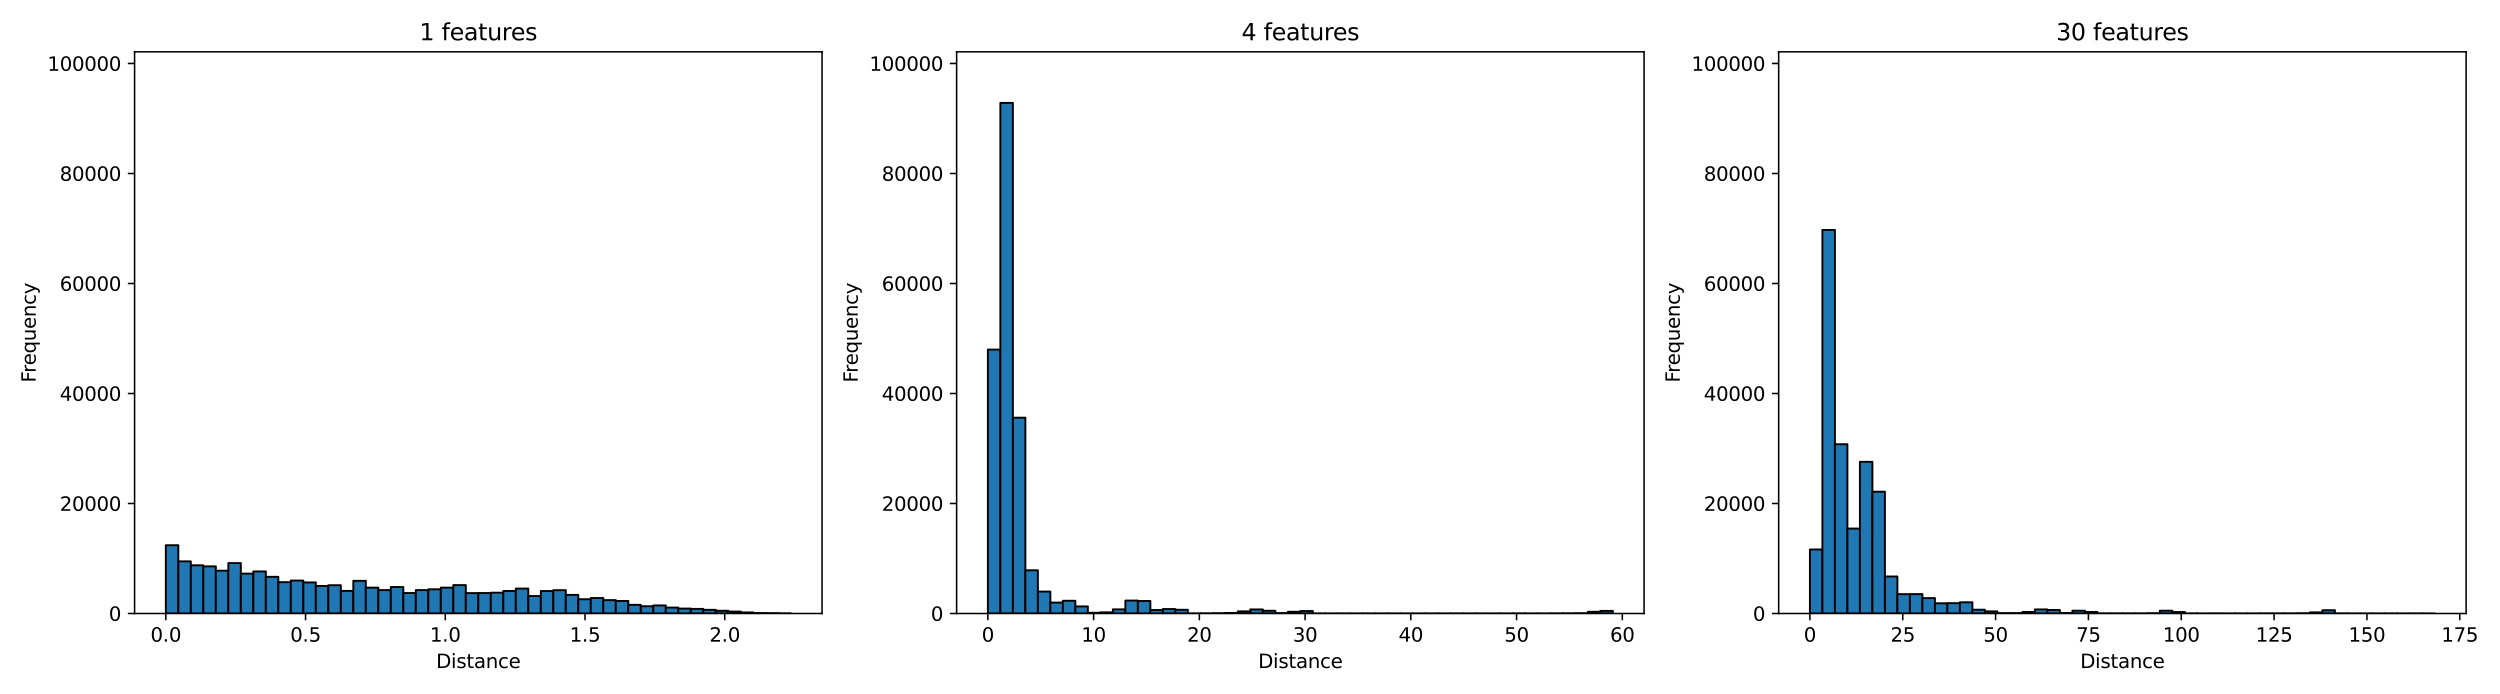 <?xml version="1.0" encoding="utf-8" standalone="no"?>
<!DOCTYPE svg PUBLIC "-//W3C//DTD SVG 1.1//EN"
  "http://www.w3.org/Graphics/SVG/1.1/DTD/svg11.dtd">
<svg xmlns:xlink="http://www.w3.org/1999/xlink" width="1296pt" height="360pt" viewBox="0 0 1296 360" xmlns="http://www.w3.org/2000/svg" version="1.1">
 <defs>
  <style type="text/css">*{stroke-linejoin: round; stroke-linecap: butt}</style>
 </defs>
 <g id="figure_1">
  <g id="patch_1">
   <path d="M 0 360 
L 1296 360 
L 1296 0 
L 0 0 
z
" style="fill: #ffffff"/>
  </g>
  <g id="axes_1">
   <g id="patch_2">
    <path d="M 69.77 318.04 
L 426.145 318.04 
L 426.145 26.88 
L 69.77 26.88 
z
" style="fill: #ffffff"/>
   </g>
   <g id="patch_3">
    <path d="M 85.969 318.04 
L 92.448 318.04 
L 92.448 282.652 
L 85.969 282.652 
z
" clip-path="url(#p8e09a9b81c)" style="fill: #1f77b4; stroke: #000000; stroke-linejoin: miter"/>
   </g>
   <g id="patch_4">
    <path d="M 92.448 318.04 
L 98.928 318.04 
L 98.928 291.021 
L 92.448 291.021 
z
" clip-path="url(#p8e09a9b81c)" style="fill: #1f77b4; stroke: #000000; stroke-linejoin: miter"/>
   </g>
   <g id="patch_5">
    <path d="M 98.928 318.04 
L 105.408 318.04 
L 105.408 293.056 
L 98.928 293.056 
z
" clip-path="url(#p8e09a9b81c)" style="fill: #1f77b4; stroke: #000000; stroke-linejoin: miter"/>
   </g>
   <g id="patch_6">
    <path d="M 105.408 318.04 
L 111.887 318.04 
L 111.887 293.593 
L 105.408 293.593 
z
" clip-path="url(#p8e09a9b81c)" style="fill: #1f77b4; stroke: #000000; stroke-linejoin: miter"/>
   </g>
   <g id="patch_7">
    <path d="M 111.887 318.04 
L 118.367 318.04 
L 118.367 295.834 
L 111.887 295.834 
z
" clip-path="url(#p8e09a9b81c)" style="fill: #1f77b4; stroke: #000000; stroke-linejoin: miter"/>
   </g>
   <g id="patch_8">
    <path d="M 118.367 318.04 
L 124.846 318.04 
L 124.846 291.893 
L 118.367 291.893 
z
" clip-path="url(#p8e09a9b81c)" style="fill: #1f77b4; stroke: #000000; stroke-linejoin: miter"/>
   </g>
   <g id="patch_9">
    <path d="M 124.846 318.04 
L 131.326 318.04 
L 131.326 297.373 
L 124.846 297.373 
z
" clip-path="url(#p8e09a9b81c)" style="fill: #1f77b4; stroke: #000000; stroke-linejoin: miter"/>
   </g>
   <g id="patch_10">
    <path d="M 131.326 318.04 
L 137.805 318.04 
L 137.805 296.227 
L 131.326 296.227 
z
" clip-path="url(#p8e09a9b81c)" style="fill: #1f77b4; stroke: #000000; stroke-linejoin: miter"/>
   </g>
   <g id="patch_11">
    <path d="M 137.805 318.04 
L 144.285 318.04 
L 144.285 299.027 
L 137.805 299.027 
z
" clip-path="url(#p8e09a9b81c)" style="fill: #1f77b4; stroke: #000000; stroke-linejoin: miter"/>
   </g>
   <g id="patch_12">
    <path d="M 144.285 318.04 
L 150.764 318.04 
L 150.764 301.782 
L 144.285 301.782 
z
" clip-path="url(#p8e09a9b81c)" style="fill: #1f77b4; stroke: #000000; stroke-linejoin: miter"/>
   </g>
   <g id="patch_13">
    <path d="M 150.764 318.04 
L 157.244 318.04 
L 157.244 300.955 
L 150.764 300.955 
z
" clip-path="url(#p8e09a9b81c)" style="fill: #1f77b4; stroke: #000000; stroke-linejoin: miter"/>
   </g>
   <g id="patch_14">
    <path d="M 157.244 318.04 
L 163.723 318.04 
L 163.723 301.924 
L 157.244 301.924 
z
" clip-path="url(#p8e09a9b81c)" style="fill: #1f77b4; stroke: #000000; stroke-linejoin: miter"/>
   </g>
   <g id="patch_15">
    <path d="M 163.723 318.04 
L 170.203 318.04 
L 170.203 303.778 
L 163.723 303.778 
z
" clip-path="url(#p8e09a9b81c)" style="fill: #1f77b4; stroke: #000000; stroke-linejoin: miter"/>
   </g>
   <g id="patch_16">
    <path d="M 170.203 318.04 
L 176.683 318.04 
L 176.683 303.367 
L 170.203 303.367 
z
" clip-path="url(#p8e09a9b81c)" style="fill: #1f77b4; stroke: #000000; stroke-linejoin: miter"/>
   </g>
   <g id="patch_17">
    <path d="M 176.683 318.04 
L 183.162 318.04 
L 183.162 306.327 
L 176.683 306.327 
z
" clip-path="url(#p8e09a9b81c)" style="fill: #1f77b4; stroke: #000000; stroke-linejoin: miter"/>
   </g>
   <g id="patch_18">
    <path d="M 183.162 318.04 
L 189.642 318.04 
L 189.642 301.092 
L 183.162 301.092 
z
" clip-path="url(#p8e09a9b81c)" style="fill: #1f77b4; stroke: #000000; stroke-linejoin: miter"/>
   </g>
   <g id="patch_19">
    <path d="M 189.642 318.04 
L 196.121 318.04 
L 196.121 304.627 
L 189.642 304.627 
z
" clip-path="url(#p8e09a9b81c)" style="fill: #1f77b4; stroke: #000000; stroke-linejoin: miter"/>
   </g>
   <g id="patch_20">
    <path d="M 196.121 318.04 
L 202.601 318.04 
L 202.601 305.916 
L 196.121 305.916 
z
" clip-path="url(#p8e09a9b81c)" style="fill: #1f77b4; stroke: #000000; stroke-linejoin: miter"/>
   </g>
   <g id="patch_21">
    <path d="M 202.601 318.04 
L 209.08 318.04 
L 209.08 304.325 
L 202.601 304.325 
z
" clip-path="url(#p8e09a9b81c)" style="fill: #1f77b4; stroke: #000000; stroke-linejoin: miter"/>
   </g>
   <g id="patch_22">
    <path d="M 209.08 318.04 
L 215.56 318.04 
L 215.56 307.444 
L 209.08 307.444 
z
" clip-path="url(#p8e09a9b81c)" style="fill: #1f77b4; stroke: #000000; stroke-linejoin: miter"/>
   </g>
   <g id="patch_23">
    <path d="M 215.56 318.04 
L 222.039 318.04 
L 222.039 305.922 
L 215.56 305.922 
z
" clip-path="url(#p8e09a9b81c)" style="fill: #1f77b4; stroke: #000000; stroke-linejoin: miter"/>
   </g>
   <g id="patch_24">
    <path d="M 222.039 318.04 
L 228.519 318.04 
L 228.519 305.5 
L 222.039 305.5 
z
" clip-path="url(#p8e09a9b81c)" style="fill: #1f77b4; stroke: #000000; stroke-linejoin: miter"/>
   </g>
   <g id="patch_25">
    <path d="M 228.519 318.04 
L 234.999 318.04 
L 234.999 304.633 
L 228.519 304.633 
z
" clip-path="url(#p8e09a9b81c)" style="fill: #1f77b4; stroke: #000000; stroke-linejoin: miter"/>
   </g>
   <g id="patch_26">
    <path d="M 234.999 318.04 
L 241.478 318.04 
L 241.478 303.316 
L 234.999 303.316 
z
" clip-path="url(#p8e09a9b81c)" style="fill: #1f77b4; stroke: #000000; stroke-linejoin: miter"/>
   </g>
   <g id="patch_27">
    <path d="M 241.478 318.04 
L 247.958 318.04 
L 247.958 307.473 
L 241.478 307.473 
z
" clip-path="url(#p8e09a9b81c)" style="fill: #1f77b4; stroke: #000000; stroke-linejoin: miter"/>
   </g>
   <g id="patch_28">
    <path d="M 247.958 318.04 
L 254.437 318.04 
L 254.437 307.433 
L 247.958 307.433 
z
" clip-path="url(#p8e09a9b81c)" style="fill: #1f77b4; stroke: #000000; stroke-linejoin: miter"/>
   </g>
   <g id="patch_29">
    <path d="M 254.437 318.04 
L 260.917 318.04 
L 260.917 307.239 
L 254.437 307.239 
z
" clip-path="url(#p8e09a9b81c)" style="fill: #1f77b4; stroke: #000000; stroke-linejoin: miter"/>
   </g>
   <g id="patch_30">
    <path d="M 260.917 318.04 
L 267.396 318.04 
L 267.396 306.355 
L 260.917 306.355 
z
" clip-path="url(#p8e09a9b81c)" style="fill: #1f77b4; stroke: #000000; stroke-linejoin: miter"/>
   </g>
   <g id="patch_31">
    <path d="M 267.396 318.04 
L 273.876 318.04 
L 273.876 305.112 
L 267.396 305.112 
z
" clip-path="url(#p8e09a9b81c)" style="fill: #1f77b4; stroke: #000000; stroke-linejoin: miter"/>
   </g>
   <g id="patch_32">
    <path d="M 273.876 318.04 
L 280.355 318.04 
L 280.355 308.973 
L 273.876 308.973 
z
" clip-path="url(#p8e09a9b81c)" style="fill: #1f77b4; stroke: #000000; stroke-linejoin: miter"/>
   </g>
   <g id="patch_33">
    <path d="M 280.355 318.04 
L 286.835 318.04 
L 286.835 306.395 
L 280.355 306.395 
z
" clip-path="url(#p8e09a9b81c)" style="fill: #1f77b4; stroke: #000000; stroke-linejoin: miter"/>
   </g>
   <g id="patch_34">
    <path d="M 286.835 318.04 
L 293.315 318.04 
L 293.315 305.95 
L 286.835 305.95 
z
" clip-path="url(#p8e09a9b81c)" style="fill: #1f77b4; stroke: #000000; stroke-linejoin: miter"/>
   </g>
   <g id="patch_35">
    <path d="M 293.315 318.04 
L 299.794 318.04 
L 299.794 308.385 
L 293.315 308.385 
z
" clip-path="url(#p8e09a9b81c)" style="fill: #1f77b4; stroke: #000000; stroke-linejoin: miter"/>
   </g>
   <g id="patch_36">
    <path d="M 299.794 318.04 
L 306.274 318.04 
L 306.274 310.655 
L 299.794 310.655 
z
" clip-path="url(#p8e09a9b81c)" style="fill: #1f77b4; stroke: #000000; stroke-linejoin: miter"/>
   </g>
   <g id="patch_37">
    <path d="M 306.274 318.04 
L 312.753 318.04 
L 312.753 310.011 
L 306.274 310.011 
z
" clip-path="url(#p8e09a9b81c)" style="fill: #1f77b4; stroke: #000000; stroke-linejoin: miter"/>
   </g>
   <g id="patch_38">
    <path d="M 312.753 318.04 
L 319.233 318.04 
L 319.233 311.077 
L 312.753 311.077 
z
" clip-path="url(#p8e09a9b81c)" style="fill: #1f77b4; stroke: #000000; stroke-linejoin: miter"/>
   </g>
   <g id="patch_39">
    <path d="M 319.233 318.04 
L 325.712 318.04 
L 325.712 311.539 
L 319.233 311.539 
z
" clip-path="url(#p8e09a9b81c)" style="fill: #1f77b4; stroke: #000000; stroke-linejoin: miter"/>
   </g>
   <g id="patch_40">
    <path d="M 325.712 318.04 
L 332.192 318.04 
L 332.192 313.558 
L 325.712 313.558 
z
" clip-path="url(#p8e09a9b81c)" style="fill: #1f77b4; stroke: #000000; stroke-linejoin: miter"/>
   </g>
   <g id="patch_41">
    <path d="M 332.192 318.04 
L 338.671 318.04 
L 338.671 314.271 
L 332.192 314.271 
z
" clip-path="url(#p8e09a9b81c)" style="fill: #1f77b4; stroke: #000000; stroke-linejoin: miter"/>
   </g>
   <g id="patch_42">
    <path d="M 338.671 318.04 
L 345.151 318.04 
L 345.151 313.871 
L 338.671 313.871 
z
" clip-path="url(#p8e09a9b81c)" style="fill: #1f77b4; stroke: #000000; stroke-linejoin: miter"/>
   </g>
   <g id="patch_43">
    <path d="M 345.151 318.04 
L 351.63 318.04 
L 351.63 314.966 
L 345.151 314.966 
z
" clip-path="url(#p8e09a9b81c)" style="fill: #1f77b4; stroke: #000000; stroke-linejoin: miter"/>
   </g>
   <g id="patch_44">
    <path d="M 351.63 318.04 
L 358.11 318.04 
L 358.11 315.491 
L 351.63 315.491 
z
" clip-path="url(#p8e09a9b81c)" style="fill: #1f77b4; stroke: #000000; stroke-linejoin: miter"/>
   </g>
   <g id="patch_45">
    <path d="M 358.11 318.04 
L 364.59 318.04 
L 364.59 315.662 
L 358.11 315.662 
z
" clip-path="url(#p8e09a9b81c)" style="fill: #1f77b4; stroke: #000000; stroke-linejoin: miter"/>
   </g>
   <g id="patch_46">
    <path d="M 364.59 318.04 
L 371.069 318.04 
L 371.069 316.152 
L 364.59 316.152 
z
" clip-path="url(#p8e09a9b81c)" style="fill: #1f77b4; stroke: #000000; stroke-linejoin: miter"/>
   </g>
   <g id="patch_47">
    <path d="M 371.069 318.04 
L 377.549 318.04 
L 377.549 316.614 
L 371.069 316.614 
z
" clip-path="url(#p8e09a9b81c)" style="fill: #1f77b4; stroke: #000000; stroke-linejoin: miter"/>
   </g>
   <g id="patch_48">
    <path d="M 377.549 318.04 
L 384.028 318.04 
L 384.028 317.036 
L 377.549 317.036 
z
" clip-path="url(#p8e09a9b81c)" style="fill: #1f77b4; stroke: #000000; stroke-linejoin: miter"/>
   </g>
   <g id="patch_49">
    <path d="M 384.028 318.04 
L 390.508 318.04 
L 390.508 317.481 
L 384.028 317.481 
z
" clip-path="url(#p8e09a9b81c)" style="fill: #1f77b4; stroke: #000000; stroke-linejoin: miter"/>
   </g>
   <g id="patch_50">
    <path d="M 390.508 318.04 
L 396.987 318.04 
L 396.987 317.783 
L 390.508 317.783 
z
" clip-path="url(#p8e09a9b81c)" style="fill: #1f77b4; stroke: #000000; stroke-linejoin: miter"/>
   </g>
   <g id="patch_51">
    <path d="M 396.987 318.04 
L 403.467 318.04 
L 403.467 317.852 
L 396.987 317.852 
z
" clip-path="url(#p8e09a9b81c)" style="fill: #1f77b4; stroke: #000000; stroke-linejoin: miter"/>
   </g>
   <g id="patch_52">
    <path d="M 403.467 318.04 
L 409.946 318.04 
L 409.946 317.96 
L 403.467 317.96 
z
" clip-path="url(#p8e09a9b81c)" style="fill: #1f77b4; stroke: #000000; stroke-linejoin: miter"/>
   </g>
   <g id="matplotlib.axis_1">
    <g id="xtick_1">
     <g id="line2d_1">
      <defs>
       <path id="mc3a591dcc2" d="M 0 0 
L 0 3.5 
" style="stroke: #000000; stroke-width: 0.8"/>
      </defs>
      <g>
       <use xlink:href="#mc3a591dcc2" x="85.969" y="318.04" style="stroke: #000000; stroke-width: 0.8"/>
      </g>
     </g>
     <g id="text_1">
      <!-- 0.0 -->
      <g transform="translate(78.017 332.638) scale(0.1 -0.1)">
       <defs>
        <path id="DejaVuSans-30" d="M 2034 4250 
Q 1547 4250 1301 3770 
Q 1056 3291 1056 2328 
Q 1056 1369 1301 889 
Q 1547 409 2034 409 
Q 2525 409 2770 889 
Q 3016 1369 3016 2328 
Q 3016 3291 2770 3770 
Q 2525 4250 2034 4250 
z
M 2034 4750 
Q 2819 4750 3233 4129 
Q 3647 3509 3647 2328 
Q 3647 1150 3233 529 
Q 2819 -91 2034 -91 
Q 1250 -91 836 529 
Q 422 1150 422 2328 
Q 422 3509 836 4129 
Q 1250 4750 2034 4750 
z
" transform="scale(0.016)"/>
        <path id="DejaVuSans-2e" d="M 684 794 
L 1344 794 
L 1344 0 
L 684 0 
L 684 794 
z
" transform="scale(0.016)"/>
       </defs>
       <use xlink:href="#DejaVuSans-30"/>
       <use xlink:href="#DejaVuSans-2e" transform="translate(63.623 0)"/>
       <use xlink:href="#DejaVuSans-30" transform="translate(95.41 0)"/>
      </g>
     </g>
    </g>
    <g id="xtick_2">
     <g id="line2d_2">
      <g>
       <use xlink:href="#mc3a591dcc2" x="158.403" y="318.04" style="stroke: #000000; stroke-width: 0.8"/>
      </g>
     </g>
     <g id="text_2">
      <!-- 0.5 -->
      <g transform="translate(150.451 332.638) scale(0.1 -0.1)">
       <defs>
        <path id="DejaVuSans-35" d="M 691 4666 
L 3169 4666 
L 3169 4134 
L 1269 4134 
L 1269 2991 
Q 1406 3038 1543 3061 
Q 1681 3084 1819 3084 
Q 2600 3084 3056 2656 
Q 3513 2228 3513 1497 
Q 3513 744 3044 326 
Q 2575 -91 1722 -91 
Q 1428 -91 1123 -41 
Q 819 9 494 109 
L 494 744 
Q 775 591 1075 516 
Q 1375 441 1709 441 
Q 2250 441 2565 725 
Q 2881 1009 2881 1497 
Q 2881 1984 2565 2268 
Q 2250 2553 1709 2553 
Q 1456 2553 1204 2497 
Q 953 2441 691 2322 
L 691 4666 
z
" transform="scale(0.016)"/>
       </defs>
       <use xlink:href="#DejaVuSans-30"/>
       <use xlink:href="#DejaVuSans-2e" transform="translate(63.623 0)"/>
       <use xlink:href="#DejaVuSans-35" transform="translate(95.41 0)"/>
      </g>
     </g>
    </g>
    <g id="xtick_3">
     <g id="line2d_3">
      <g>
       <use xlink:href="#mc3a591dcc2" x="230.837" y="318.04" style="stroke: #000000; stroke-width: 0.8"/>
      </g>
     </g>
     <g id="text_3">
      <!-- 1.0 -->
      <g transform="translate(222.885 332.638) scale(0.1 -0.1)">
       <defs>
        <path id="DejaVuSans-31" d="M 794 531 
L 1825 531 
L 1825 4091 
L 703 3866 
L 703 4441 
L 1819 4666 
L 2450 4666 
L 2450 531 
L 3481 531 
L 3481 0 
L 794 0 
L 794 531 
z
" transform="scale(0.016)"/>
       </defs>
       <use xlink:href="#DejaVuSans-31"/>
       <use xlink:href="#DejaVuSans-2e" transform="translate(63.623 0)"/>
       <use xlink:href="#DejaVuSans-30" transform="translate(95.41 0)"/>
      </g>
     </g>
    </g>
    <g id="xtick_4">
     <g id="line2d_4">
      <g>
       <use xlink:href="#mc3a591dcc2" x="303.271" y="318.04" style="stroke: #000000; stroke-width: 0.8"/>
      </g>
     </g>
     <g id="text_4">
      <!-- 1.5 -->
      <g transform="translate(295.319 332.638) scale(0.1 -0.1)">
       <use xlink:href="#DejaVuSans-31"/>
       <use xlink:href="#DejaVuSans-2e" transform="translate(63.623 0)"/>
       <use xlink:href="#DejaVuSans-35" transform="translate(95.41 0)"/>
      </g>
     </g>
    </g>
    <g id="xtick_5">
     <g id="line2d_5">
      <g>
       <use xlink:href="#mc3a591dcc2" x="375.705" y="318.04" style="stroke: #000000; stroke-width: 0.8"/>
      </g>
     </g>
     <g id="text_5">
      <!-- 2.0 -->
      <g transform="translate(367.753 332.638) scale(0.1 -0.1)">
       <defs>
        <path id="DejaVuSans-32" d="M 1228 531 
L 3431 531 
L 3431 0 
L 469 0 
L 469 531 
Q 828 903 1448 1529 
Q 2069 2156 2228 2338 
Q 2531 2678 2651 2914 
Q 2772 3150 2772 3378 
Q 2772 3750 2511 3984 
Q 2250 4219 1831 4219 
Q 1534 4219 1204 4116 
Q 875 4013 500 3803 
L 500 4441 
Q 881 4594 1212 4672 
Q 1544 4750 1819 4750 
Q 2544 4750 2975 4387 
Q 3406 4025 3406 3419 
Q 3406 3131 3298 2873 
Q 3191 2616 2906 2266 
Q 2828 2175 2409 1742 
Q 1991 1309 1228 531 
z
" transform="scale(0.016)"/>
       </defs>
       <use xlink:href="#DejaVuSans-32"/>
       <use xlink:href="#DejaVuSans-2e" transform="translate(63.623 0)"/>
       <use xlink:href="#DejaVuSans-30" transform="translate(95.41 0)"/>
      </g>
     </g>
    </g>
    <g id="text_6">
     <!-- Distance -->
     <g transform="translate(226.095 346.317) scale(0.1 -0.1)">
      <defs>
       <path id="DejaVuSans-44" d="M 1259 4147 
L 1259 519 
L 2022 519 
Q 2988 519 3436 956 
Q 3884 1394 3884 2338 
Q 3884 3275 3436 3711 
Q 2988 4147 2022 4147 
L 1259 4147 
z
M 628 4666 
L 1925 4666 
Q 3281 4666 3915 4102 
Q 4550 3538 4550 2338 
Q 4550 1131 3912 565 
Q 3275 0 1925 0 
L 628 0 
L 628 4666 
z
" transform="scale(0.016)"/>
       <path id="DejaVuSans-69" d="M 603 3500 
L 1178 3500 
L 1178 0 
L 603 0 
L 603 3500 
z
M 603 4863 
L 1178 4863 
L 1178 4134 
L 603 4134 
L 603 4863 
z
" transform="scale(0.016)"/>
       <path id="DejaVuSans-73" d="M 2834 3397 
L 2834 2853 
Q 2591 2978 2328 3040 
Q 2066 3103 1784 3103 
Q 1356 3103 1142 2972 
Q 928 2841 928 2578 
Q 928 2378 1081 2264 
Q 1234 2150 1697 2047 
L 1894 2003 
Q 2506 1872 2764 1633 
Q 3022 1394 3022 966 
Q 3022 478 2636 193 
Q 2250 -91 1575 -91 
Q 1294 -91 989 -36 
Q 684 19 347 128 
L 347 722 
Q 666 556 975 473 
Q 1284 391 1588 391 
Q 1994 391 2212 530 
Q 2431 669 2431 922 
Q 2431 1156 2273 1281 
Q 2116 1406 1581 1522 
L 1381 1569 
Q 847 1681 609 1914 
Q 372 2147 372 2553 
Q 372 3047 722 3315 
Q 1072 3584 1716 3584 
Q 2034 3584 2315 3537 
Q 2597 3491 2834 3397 
z
" transform="scale(0.016)"/>
       <path id="DejaVuSans-74" d="M 1172 4494 
L 1172 3500 
L 2356 3500 
L 2356 3053 
L 1172 3053 
L 1172 1153 
Q 1172 725 1289 603 
Q 1406 481 1766 481 
L 2356 481 
L 2356 0 
L 1766 0 
Q 1100 0 847 248 
Q 594 497 594 1153 
L 594 3053 
L 172 3053 
L 172 3500 
L 594 3500 
L 594 4494 
L 1172 4494 
z
" transform="scale(0.016)"/>
       <path id="DejaVuSans-61" d="M 2194 1759 
Q 1497 1759 1228 1600 
Q 959 1441 959 1056 
Q 959 750 1161 570 
Q 1363 391 1709 391 
Q 2188 391 2477 730 
Q 2766 1069 2766 1631 
L 2766 1759 
L 2194 1759 
z
M 3341 1997 
L 3341 0 
L 2766 0 
L 2766 531 
Q 2569 213 2275 61 
Q 1981 -91 1556 -91 
Q 1019 -91 701 211 
Q 384 513 384 1019 
Q 384 1609 779 1909 
Q 1175 2209 1959 2209 
L 2766 2209 
L 2766 2266 
Q 2766 2663 2505 2880 
Q 2244 3097 1772 3097 
Q 1472 3097 1187 3025 
Q 903 2953 641 2809 
L 641 3341 
Q 956 3463 1253 3523 
Q 1550 3584 1831 3584 
Q 2591 3584 2966 3190 
Q 3341 2797 3341 1997 
z
" transform="scale(0.016)"/>
       <path id="DejaVuSans-6e" d="M 3513 2113 
L 3513 0 
L 2938 0 
L 2938 2094 
Q 2938 2591 2744 2837 
Q 2550 3084 2163 3084 
Q 1697 3084 1428 2787 
Q 1159 2491 1159 1978 
L 1159 0 
L 581 0 
L 581 3500 
L 1159 3500 
L 1159 2956 
Q 1366 3272 1645 3428 
Q 1925 3584 2291 3584 
Q 2894 3584 3203 3211 
Q 3513 2838 3513 2113 
z
" transform="scale(0.016)"/>
       <path id="DejaVuSans-63" d="M 3122 3366 
L 3122 2828 
Q 2878 2963 2633 3030 
Q 2388 3097 2138 3097 
Q 1578 3097 1268 2742 
Q 959 2388 959 1747 
Q 959 1106 1268 751 
Q 1578 397 2138 397 
Q 2388 397 2633 464 
Q 2878 531 3122 666 
L 3122 134 
Q 2881 22 2623 -34 
Q 2366 -91 2075 -91 
Q 1284 -91 818 406 
Q 353 903 353 1747 
Q 353 2603 823 3093 
Q 1294 3584 2113 3584 
Q 2378 3584 2631 3529 
Q 2884 3475 3122 3366 
z
" transform="scale(0.016)"/>
       <path id="DejaVuSans-65" d="M 3597 1894 
L 3597 1613 
L 953 1613 
Q 991 1019 1311 708 
Q 1631 397 2203 397 
Q 2534 397 2845 478 
Q 3156 559 3463 722 
L 3463 178 
Q 3153 47 2828 -22 
Q 2503 -91 2169 -91 
Q 1331 -91 842 396 
Q 353 884 353 1716 
Q 353 2575 817 3079 
Q 1281 3584 2069 3584 
Q 2775 3584 3186 3129 
Q 3597 2675 3597 1894 
z
M 3022 2063 
Q 3016 2534 2758 2815 
Q 2500 3097 2075 3097 
Q 1594 3097 1305 2825 
Q 1016 2553 972 2059 
L 3022 2063 
z
" transform="scale(0.016)"/>
      </defs>
      <use xlink:href="#DejaVuSans-44"/>
      <use xlink:href="#DejaVuSans-69" transform="translate(77.002 0)"/>
      <use xlink:href="#DejaVuSans-73" transform="translate(104.785 0)"/>
      <use xlink:href="#DejaVuSans-74" transform="translate(156.885 0)"/>
      <use xlink:href="#DejaVuSans-61" transform="translate(196.094 0)"/>
      <use xlink:href="#DejaVuSans-6e" transform="translate(257.373 0)"/>
      <use xlink:href="#DejaVuSans-63" transform="translate(320.752 0)"/>
      <use xlink:href="#DejaVuSans-65" transform="translate(375.732 0)"/>
     </g>
    </g>
   </g>
   <g id="matplotlib.axis_2">
    <g id="ytick_1">
     <g id="line2d_6">
      <defs>
       <path id="ma1b05a198f" d="M 0 0 
L -3.5 0 
" style="stroke: #000000; stroke-width: 0.8"/>
      </defs>
      <g>
       <use xlink:href="#ma1b05a198f" x="69.77" y="318.04" style="stroke: #000000; stroke-width: 0.8"/>
      </g>
     </g>
     <g id="text_7">
      <!-- 0 -->
      <g transform="translate(56.407 321.839) scale(0.1 -0.1)">
       <use xlink:href="#DejaVuSans-30"/>
      </g>
     </g>
    </g>
    <g id="ytick_2">
     <g id="line2d_7">
      <g>
       <use xlink:href="#ma1b05a198f" x="69.77" y="261.013" style="stroke: #000000; stroke-width: 0.8"/>
      </g>
     </g>
     <g id="text_8">
      <!-- 20000 -->
      <g transform="translate(30.957 264.812) scale(0.1 -0.1)">
       <use xlink:href="#DejaVuSans-32"/>
       <use xlink:href="#DejaVuSans-30" transform="translate(63.623 0)"/>
       <use xlink:href="#DejaVuSans-30" transform="translate(127.246 0)"/>
       <use xlink:href="#DejaVuSans-30" transform="translate(190.869 0)"/>
       <use xlink:href="#DejaVuSans-30" transform="translate(254.492 0)"/>
      </g>
     </g>
    </g>
    <g id="ytick_3">
     <g id="line2d_8">
      <g>
       <use xlink:href="#ma1b05a198f" x="69.77" y="203.986" style="stroke: #000000; stroke-width: 0.8"/>
      </g>
     </g>
     <g id="text_9">
      <!-- 40000 -->
      <g transform="translate(30.957 207.785) scale(0.1 -0.1)">
       <defs>
        <path id="DejaVuSans-34" d="M 2419 4116 
L 825 1625 
L 2419 1625 
L 2419 4116 
z
M 2253 4666 
L 3047 4666 
L 3047 1625 
L 3713 1625 
L 3713 1100 
L 3047 1100 
L 3047 0 
L 2419 0 
L 2419 1100 
L 313 1100 
L 313 1709 
L 2253 4666 
z
" transform="scale(0.016)"/>
       </defs>
       <use xlink:href="#DejaVuSans-34"/>
       <use xlink:href="#DejaVuSans-30" transform="translate(63.623 0)"/>
       <use xlink:href="#DejaVuSans-30" transform="translate(127.246 0)"/>
       <use xlink:href="#DejaVuSans-30" transform="translate(190.869 0)"/>
       <use xlink:href="#DejaVuSans-30" transform="translate(254.492 0)"/>
      </g>
     </g>
    </g>
    <g id="ytick_4">
     <g id="line2d_9">
      <g>
       <use xlink:href="#ma1b05a198f" x="69.77" y="146.959" style="stroke: #000000; stroke-width: 0.8"/>
      </g>
     </g>
     <g id="text_10">
      <!-- 60000 -->
      <g transform="translate(30.957 150.758) scale(0.1 -0.1)">
       <defs>
        <path id="DejaVuSans-36" d="M 2113 2584 
Q 1688 2584 1439 2293 
Q 1191 2003 1191 1497 
Q 1191 994 1439 701 
Q 1688 409 2113 409 
Q 2538 409 2786 701 
Q 3034 994 3034 1497 
Q 3034 2003 2786 2293 
Q 2538 2584 2113 2584 
z
M 3366 4563 
L 3366 3988 
Q 3128 4100 2886 4159 
Q 2644 4219 2406 4219 
Q 1781 4219 1451 3797 
Q 1122 3375 1075 2522 
Q 1259 2794 1537 2939 
Q 1816 3084 2150 3084 
Q 2853 3084 3261 2657 
Q 3669 2231 3669 1497 
Q 3669 778 3244 343 
Q 2819 -91 2113 -91 
Q 1303 -91 875 529 
Q 447 1150 447 2328 
Q 447 3434 972 4092 
Q 1497 4750 2381 4750 
Q 2619 4750 2861 4703 
Q 3103 4656 3366 4563 
z
" transform="scale(0.016)"/>
       </defs>
       <use xlink:href="#DejaVuSans-36"/>
       <use xlink:href="#DejaVuSans-30" transform="translate(63.623 0)"/>
       <use xlink:href="#DejaVuSans-30" transform="translate(127.246 0)"/>
       <use xlink:href="#DejaVuSans-30" transform="translate(190.869 0)"/>
       <use xlink:href="#DejaVuSans-30" transform="translate(254.492 0)"/>
      </g>
     </g>
    </g>
    <g id="ytick_5">
     <g id="line2d_10">
      <g>
       <use xlink:href="#ma1b05a198f" x="69.77" y="89.932" style="stroke: #000000; stroke-width: 0.8"/>
      </g>
     </g>
     <g id="text_11">
      <!-- 80000 -->
      <g transform="translate(30.957 93.731) scale(0.1 -0.1)">
       <defs>
        <path id="DejaVuSans-38" d="M 2034 2216 
Q 1584 2216 1326 1975 
Q 1069 1734 1069 1313 
Q 1069 891 1326 650 
Q 1584 409 2034 409 
Q 2484 409 2743 651 
Q 3003 894 3003 1313 
Q 3003 1734 2745 1975 
Q 2488 2216 2034 2216 
z
M 1403 2484 
Q 997 2584 770 2862 
Q 544 3141 544 3541 
Q 544 4100 942 4425 
Q 1341 4750 2034 4750 
Q 2731 4750 3128 4425 
Q 3525 4100 3525 3541 
Q 3525 3141 3298 2862 
Q 3072 2584 2669 2484 
Q 3125 2378 3379 2068 
Q 3634 1759 3634 1313 
Q 3634 634 3220 271 
Q 2806 -91 2034 -91 
Q 1263 -91 848 271 
Q 434 634 434 1313 
Q 434 1759 690 2068 
Q 947 2378 1403 2484 
z
M 1172 3481 
Q 1172 3119 1398 2916 
Q 1625 2713 2034 2713 
Q 2441 2713 2670 2916 
Q 2900 3119 2900 3481 
Q 2900 3844 2670 4047 
Q 2441 4250 2034 4250 
Q 1625 4250 1398 4047 
Q 1172 3844 1172 3481 
z
" transform="scale(0.016)"/>
       </defs>
       <use xlink:href="#DejaVuSans-38"/>
       <use xlink:href="#DejaVuSans-30" transform="translate(63.623 0)"/>
       <use xlink:href="#DejaVuSans-30" transform="translate(127.246 0)"/>
       <use xlink:href="#DejaVuSans-30" transform="translate(190.869 0)"/>
       <use xlink:href="#DejaVuSans-30" transform="translate(254.492 0)"/>
      </g>
     </g>
    </g>
    <g id="ytick_6">
     <g id="line2d_11">
      <g>
       <use xlink:href="#ma1b05a198f" x="69.77" y="32.905" style="stroke: #000000; stroke-width: 0.8"/>
      </g>
     </g>
     <g id="text_12">
      <!-- 100000 -->
      <g transform="translate(24.595 36.704) scale(0.1 -0.1)">
       <use xlink:href="#DejaVuSans-31"/>
       <use xlink:href="#DejaVuSans-30" transform="translate(63.623 0)"/>
       <use xlink:href="#DejaVuSans-30" transform="translate(127.246 0)"/>
       <use xlink:href="#DejaVuSans-30" transform="translate(190.869 0)"/>
       <use xlink:href="#DejaVuSans-30" transform="translate(254.492 0)"/>
       <use xlink:href="#DejaVuSans-30" transform="translate(318.115 0)"/>
      </g>
     </g>
    </g>
    <g id="text_13">
     <!-- Frequency -->
     <g transform="translate(18.515 198.29) rotate(-90) scale(0.1 -0.1)">
      <defs>
       <path id="DejaVuSans-46" d="M 628 4666 
L 3309 4666 
L 3309 4134 
L 1259 4134 
L 1259 2759 
L 3109 2759 
L 3109 2228 
L 1259 2228 
L 1259 0 
L 628 0 
L 628 4666 
z
" transform="scale(0.016)"/>
       <path id="DejaVuSans-72" d="M 2631 2963 
Q 2534 3019 2420 3045 
Q 2306 3072 2169 3072 
Q 1681 3072 1420 2755 
Q 1159 2438 1159 1844 
L 1159 0 
L 581 0 
L 581 3500 
L 1159 3500 
L 1159 2956 
Q 1341 3275 1631 3429 
Q 1922 3584 2338 3584 
Q 2397 3584 2469 3576 
Q 2541 3569 2628 3553 
L 2631 2963 
z
" transform="scale(0.016)"/>
       <path id="DejaVuSans-71" d="M 947 1747 
Q 947 1113 1208 752 
Q 1469 391 1925 391 
Q 2381 391 2643 752 
Q 2906 1113 2906 1747 
Q 2906 2381 2643 2742 
Q 2381 3103 1925 3103 
Q 1469 3103 1208 2742 
Q 947 2381 947 1747 
z
M 2906 525 
Q 2725 213 2448 61 
Q 2172 -91 1784 -91 
Q 1150 -91 751 415 
Q 353 922 353 1747 
Q 353 2572 751 3078 
Q 1150 3584 1784 3584 
Q 2172 3584 2448 3432 
Q 2725 3281 2906 2969 
L 2906 3500 
L 3481 3500 
L 3481 -1331 
L 2906 -1331 
L 2906 525 
z
" transform="scale(0.016)"/>
       <path id="DejaVuSans-75" d="M 544 1381 
L 544 3500 
L 1119 3500 
L 1119 1403 
Q 1119 906 1312 657 
Q 1506 409 1894 409 
Q 2359 409 2629 706 
Q 2900 1003 2900 1516 
L 2900 3500 
L 3475 3500 
L 3475 0 
L 2900 0 
L 2900 538 
Q 2691 219 2414 64 
Q 2138 -91 1772 -91 
Q 1169 -91 856 284 
Q 544 659 544 1381 
z
M 1991 3584 
L 1991 3584 
z
" transform="scale(0.016)"/>
       <path id="DejaVuSans-79" d="M 2059 -325 
Q 1816 -950 1584 -1140 
Q 1353 -1331 966 -1331 
L 506 -1331 
L 506 -850 
L 844 -850 
Q 1081 -850 1212 -737 
Q 1344 -625 1503 -206 
L 1606 56 
L 191 3500 
L 800 3500 
L 1894 763 
L 2988 3500 
L 3597 3500 
L 2059 -325 
z
" transform="scale(0.016)"/>
      </defs>
      <use xlink:href="#DejaVuSans-46"/>
      <use xlink:href="#DejaVuSans-72" transform="translate(50.27 0)"/>
      <use xlink:href="#DejaVuSans-65" transform="translate(89.133 0)"/>
      <use xlink:href="#DejaVuSans-71" transform="translate(150.656 0)"/>
      <use xlink:href="#DejaVuSans-75" transform="translate(214.133 0)"/>
      <use xlink:href="#DejaVuSans-65" transform="translate(277.512 0)"/>
      <use xlink:href="#DejaVuSans-6e" transform="translate(339.035 0)"/>
      <use xlink:href="#DejaVuSans-63" transform="translate(402.414 0)"/>
      <use xlink:href="#DejaVuSans-79" transform="translate(457.395 0)"/>
     </g>
    </g>
   </g>
   <g id="patch_53">
    <path d="M 69.77 318.04 
L 69.77 26.88 
" style="fill: none; stroke: #000000; stroke-width: 0.8; stroke-linejoin: miter; stroke-linecap: square"/>
   </g>
   <g id="patch_54">
    <path d="M 426.145 318.04 
L 426.145 26.88 
" style="fill: none; stroke: #000000; stroke-width: 0.8; stroke-linejoin: miter; stroke-linecap: square"/>
   </g>
   <g id="patch_55">
    <path d="M 69.77 318.04 
L 426.145 318.04 
" style="fill: none; stroke: #000000; stroke-width: 0.8; stroke-linejoin: miter; stroke-linecap: square"/>
   </g>
   <g id="patch_56">
    <path d="M 69.77 26.88 
L 426.145 26.88 
" style="fill: none; stroke: #000000; stroke-width: 0.8; stroke-linejoin: miter; stroke-linecap: square"/>
   </g>
   <g id="text_14">
    <!-- 1 features -->
    <g transform="translate(217.449 20.88) scale(0.12 -0.12)">
     <defs>
      <path id="DejaVuSans-20" transform="scale(0.016)"/>
      <path id="DejaVuSans-66" d="M 2375 4863 
L 2375 4384 
L 1825 4384 
Q 1516 4384 1395 4259 
Q 1275 4134 1275 3809 
L 1275 3500 
L 2222 3500 
L 2222 3053 
L 1275 3053 
L 1275 0 
L 697 0 
L 697 3053 
L 147 3053 
L 147 3500 
L 697 3500 
L 697 3744 
Q 697 4328 969 4595 
Q 1241 4863 1831 4863 
L 2375 4863 
z
" transform="scale(0.016)"/>
     </defs>
     <use xlink:href="#DejaVuSans-31"/>
     <use xlink:href="#DejaVuSans-20" transform="translate(63.623 0)"/>
     <use xlink:href="#DejaVuSans-66" transform="translate(95.41 0)"/>
     <use xlink:href="#DejaVuSans-65" transform="translate(130.615 0)"/>
     <use xlink:href="#DejaVuSans-61" transform="translate(192.139 0)"/>
     <use xlink:href="#DejaVuSans-74" transform="translate(253.418 0)"/>
     <use xlink:href="#DejaVuSans-75" transform="translate(292.627 0)"/>
     <use xlink:href="#DejaVuSans-72" transform="translate(356.006 0)"/>
     <use xlink:href="#DejaVuSans-65" transform="translate(394.869 0)"/>
     <use xlink:href="#DejaVuSans-73" transform="translate(456.393 0)"/>
    </g>
   </g>
  </g>
  <g id="axes_2">
   <g id="patch_57">
    <path d="M 495.915 318.04 
L 852.291 318.04 
L 852.291 26.88 
L 495.915 26.88 
z
" style="fill: #ffffff"/>
   </g>
   <g id="patch_58">
    <path d="M 512.114 318.04 
L 518.594 318.04 
L 518.594 181.212 
L 512.114 181.212 
z
" clip-path="url(#p4fe9883b05)" style="fill: #1f77b4; stroke: #000000; stroke-linejoin: miter"/>
   </g>
   <g id="patch_59">
    <path d="M 518.594 318.04 
L 525.073 318.04 
L 525.073 53.349 
L 518.594 53.349 
z
" clip-path="url(#p4fe9883b05)" style="fill: #1f77b4; stroke: #000000; stroke-linejoin: miter"/>
   </g>
   <g id="patch_60">
    <path d="M 525.073 318.04 
L 531.553 318.04 
L 531.553 216.538 
L 525.073 216.538 
z
" clip-path="url(#p4fe9883b05)" style="fill: #1f77b4; stroke: #000000; stroke-linejoin: miter"/>
   </g>
   <g id="patch_61">
    <path d="M 531.553 318.04 
L 538.032 318.04 
L 538.032 295.64 
L 531.553 295.64 
z
" clip-path="url(#p4fe9883b05)" style="fill: #1f77b4; stroke: #000000; stroke-linejoin: miter"/>
   </g>
   <g id="patch_62">
    <path d="M 538.032 318.04 
L 544.512 318.04 
L 544.512 306.675 
L 538.032 306.675 
z
" clip-path="url(#p4fe9883b05)" style="fill: #1f77b4; stroke: #000000; stroke-linejoin: miter"/>
   </g>
   <g id="patch_63">
    <path d="M 544.512 318.04 
L 550.992 318.04 
L 550.992 312.377 
L 544.512 312.377 
z
" clip-path="url(#p4fe9883b05)" style="fill: #1f77b4; stroke: #000000; stroke-linejoin: miter"/>
   </g>
   <g id="patch_64">
    <path d="M 550.992 318.04 
L 557.471 318.04 
L 557.471 311.448 
L 550.992 311.448 
z
" clip-path="url(#p4fe9883b05)" style="fill: #1f77b4; stroke: #000000; stroke-linejoin: miter"/>
   </g>
   <g id="patch_65">
    <path d="M 557.471 318.04 
L 563.951 318.04 
L 563.951 314.367 
L 557.471 314.367 
z
" clip-path="url(#p4fe9883b05)" style="fill: #1f77b4; stroke: #000000; stroke-linejoin: miter"/>
   </g>
   <g id="patch_66">
    <path d="M 563.951 318.04 
L 570.43 318.04 
L 570.43 317.669 
L 563.951 317.669 
z
" clip-path="url(#p4fe9883b05)" style="fill: #1f77b4; stroke: #000000; stroke-linejoin: miter"/>
   </g>
   <g id="patch_67">
    <path d="M 570.43 318.04 
L 576.91 318.04 
L 576.91 317.441 
L 570.43 317.441 
z
" clip-path="url(#p4fe9883b05)" style="fill: #1f77b4; stroke: #000000; stroke-linejoin: miter"/>
   </g>
   <g id="patch_68">
    <path d="M 576.91 318.04 
L 583.389 318.04 
L 583.389 315.884 
L 576.91 315.884 
z
" clip-path="url(#p4fe9883b05)" style="fill: #1f77b4; stroke: #000000; stroke-linejoin: miter"/>
   </g>
   <g id="patch_69">
    <path d="M 583.389 318.04 
L 589.869 318.04 
L 589.869 311.339 
L 583.389 311.339 
z
" clip-path="url(#p4fe9883b05)" style="fill: #1f77b4; stroke: #000000; stroke-linejoin: miter"/>
   </g>
   <g id="patch_70">
    <path d="M 589.869 318.04 
L 596.348 318.04 
L 596.348 311.545 
L 589.869 311.545 
z
" clip-path="url(#p4fe9883b05)" style="fill: #1f77b4; stroke: #000000; stroke-linejoin: miter"/>
   </g>
   <g id="patch_71">
    <path d="M 596.348 318.04 
L 602.828 318.04 
L 602.828 316.238 
L 596.348 316.238 
z
" clip-path="url(#p4fe9883b05)" style="fill: #1f77b4; stroke: #000000; stroke-linejoin: miter"/>
   </g>
   <g id="patch_72">
    <path d="M 602.828 318.04 
L 609.307 318.04 
L 609.307 315.73 
L 602.828 315.73 
z
" clip-path="url(#p4fe9883b05)" style="fill: #1f77b4; stroke: #000000; stroke-linejoin: miter"/>
   </g>
   <g id="patch_73">
    <path d="M 609.307 318.04 
L 615.787 318.04 
L 615.787 316.112 
L 609.307 316.112 
z
" clip-path="url(#p4fe9883b05)" style="fill: #1f77b4; stroke: #000000; stroke-linejoin: miter"/>
   </g>
   <g id="patch_74">
    <path d="M 615.787 318.04 
L 622.267 318.04 
L 622.267 318.006 
L 615.787 318.006 
z
" clip-path="url(#p4fe9883b05)" style="fill: #1f77b4; stroke: #000000; stroke-linejoin: miter"/>
   </g>
   <g id="patch_75">
    <path d="M 622.267 318.04 
L 628.746 318.04 
L 628.746 317.983 
L 622.267 317.983 
z
" clip-path="url(#p4fe9883b05)" style="fill: #1f77b4; stroke: #000000; stroke-linejoin: miter"/>
   </g>
   <g id="patch_76">
    <path d="M 628.746 318.04 
L 635.226 318.04 
L 635.226 317.915 
L 628.746 317.915 
z
" clip-path="url(#p4fe9883b05)" style="fill: #1f77b4; stroke: #000000; stroke-linejoin: miter"/>
   </g>
   <g id="patch_77">
    <path d="M 635.226 318.04 
L 641.705 318.04 
L 641.705 317.755 
L 635.226 317.755 
z
" clip-path="url(#p4fe9883b05)" style="fill: #1f77b4; stroke: #000000; stroke-linejoin: miter"/>
   </g>
   <g id="patch_78">
    <path d="M 641.705 318.04 
L 648.185 318.04 
L 648.185 316.928 
L 641.705 316.928 
z
" clip-path="url(#p4fe9883b05)" style="fill: #1f77b4; stroke: #000000; stroke-linejoin: miter"/>
   </g>
   <g id="patch_79">
    <path d="M 648.185 318.04 
L 654.664 318.04 
L 654.664 315.936 
L 648.185 315.936 
z
" clip-path="url(#p4fe9883b05)" style="fill: #1f77b4; stroke: #000000; stroke-linejoin: miter"/>
   </g>
   <g id="patch_80">
    <path d="M 654.664 318.04 
L 661.144 318.04 
L 661.144 316.637 
L 654.664 316.637 
z
" clip-path="url(#p4fe9883b05)" style="fill: #1f77b4; stroke: #000000; stroke-linejoin: miter"/>
   </g>
   <g id="patch_81">
    <path d="M 661.144 318.04 
L 667.623 318.04 
L 667.623 317.835 
L 661.144 317.835 
z
" clip-path="url(#p4fe9883b05)" style="fill: #1f77b4; stroke: #000000; stroke-linejoin: miter"/>
   </g>
   <g id="patch_82">
    <path d="M 667.623 318.04 
L 674.103 318.04 
L 674.103 317.156 
L 667.623 317.156 
z
" clip-path="url(#p4fe9883b05)" style="fill: #1f77b4; stroke: #000000; stroke-linejoin: miter"/>
   </g>
   <g id="patch_83">
    <path d="M 674.103 318.04 
L 680.583 318.04 
L 680.583 316.774 
L 674.103 316.774 
z
" clip-path="url(#p4fe9883b05)" style="fill: #1f77b4; stroke: #000000; stroke-linejoin: miter"/>
   </g>
   <g id="patch_84">
    <path d="M 680.583 318.04 
L 687.062 318.04 
L 687.062 318.04 
L 680.583 318.04 
z
" clip-path="url(#p4fe9883b05)" style="fill: #1f77b4; stroke: #000000; stroke-linejoin: miter"/>
   </g>
   <g id="patch_85">
    <path d="M 687.062 318.04 
L 693.542 318.04 
L 693.542 318.034 
L 687.062 318.034 
z
" clip-path="url(#p4fe9883b05)" style="fill: #1f77b4; stroke: #000000; stroke-linejoin: miter"/>
   </g>
   <g id="patch_86">
    <path d="M 693.542 318.04 
L 700.021 318.04 
L 700.021 318.034 
L 693.542 318.034 
z
" clip-path="url(#p4fe9883b05)" style="fill: #1f77b4; stroke: #000000; stroke-linejoin: miter"/>
   </g>
   <g id="patch_87">
    <path d="M 700.021 318.04 
L 706.501 318.04 
L 706.501 318.04 
L 700.021 318.04 
z
" clip-path="url(#p4fe9883b05)" style="fill: #1f77b4; stroke: #000000; stroke-linejoin: miter"/>
   </g>
   <g id="patch_88">
    <path d="M 706.501 318.04 
L 712.98 318.04 
L 712.98 318.04 
L 706.501 318.04 
z
" clip-path="url(#p4fe9883b05)" style="fill: #1f77b4; stroke: #000000; stroke-linejoin: miter"/>
   </g>
   <g id="patch_89">
    <path d="M 712.98 318.04 
L 719.46 318.04 
L 719.46 318.04 
L 712.98 318.04 
z
" clip-path="url(#p4fe9883b05)" style="fill: #1f77b4; stroke: #000000; stroke-linejoin: miter"/>
   </g>
   <g id="patch_90">
    <path d="M 719.46 318.04 
L 725.939 318.04 
L 725.939 318.04 
L 719.46 318.04 
z
" clip-path="url(#p4fe9883b05)" style="fill: #1f77b4; stroke: #000000; stroke-linejoin: miter"/>
   </g>
   <g id="patch_91">
    <path d="M 725.939 318.04 
L 732.419 318.04 
L 732.419 318.04 
L 725.939 318.04 
z
" clip-path="url(#p4fe9883b05)" style="fill: #1f77b4; stroke: #000000; stroke-linejoin: miter"/>
   </g>
   <g id="patch_92">
    <path d="M 732.419 318.04 
L 738.899 318.04 
L 738.899 318.029 
L 732.419 318.029 
z
" clip-path="url(#p4fe9883b05)" style="fill: #1f77b4; stroke: #000000; stroke-linejoin: miter"/>
   </g>
   <g id="patch_93">
    <path d="M 738.899 318.04 
L 745.378 318.04 
L 745.378 318.04 
L 738.899 318.04 
z
" clip-path="url(#p4fe9883b05)" style="fill: #1f77b4; stroke: #000000; stroke-linejoin: miter"/>
   </g>
   <g id="patch_94">
    <path d="M 745.378 318.04 
L 751.858 318.04 
L 751.858 318.023 
L 745.378 318.023 
z
" clip-path="url(#p4fe9883b05)" style="fill: #1f77b4; stroke: #000000; stroke-linejoin: miter"/>
   </g>
   <g id="patch_95">
    <path d="M 751.858 318.04 
L 758.337 318.04 
L 758.337 318.023 
L 751.858 318.023 
z
" clip-path="url(#p4fe9883b05)" style="fill: #1f77b4; stroke: #000000; stroke-linejoin: miter"/>
   </g>
   <g id="patch_96">
    <path d="M 758.337 318.04 
L 764.817 318.04 
L 764.817 318.034 
L 758.337 318.034 
z
" clip-path="url(#p4fe9883b05)" style="fill: #1f77b4; stroke: #000000; stroke-linejoin: miter"/>
   </g>
   <g id="patch_97">
    <path d="M 764.817 318.04 
L 771.296 318.04 
L 771.296 318.04 
L 764.817 318.04 
z
" clip-path="url(#p4fe9883b05)" style="fill: #1f77b4; stroke: #000000; stroke-linejoin: miter"/>
   </g>
   <g id="patch_98">
    <path d="M 771.296 318.04 
L 777.776 318.04 
L 777.776 318.04 
L 771.296 318.04 
z
" clip-path="url(#p4fe9883b05)" style="fill: #1f77b4; stroke: #000000; stroke-linejoin: miter"/>
   </g>
   <g id="patch_99">
    <path d="M 777.776 318.04 
L 784.255 318.04 
L 784.255 318.04 
L 777.776 318.04 
z
" clip-path="url(#p4fe9883b05)" style="fill: #1f77b4; stroke: #000000; stroke-linejoin: miter"/>
   </g>
   <g id="patch_100">
    <path d="M 784.255 318.04 
L 790.735 318.04 
L 790.735 318.017 
L 784.255 318.017 
z
" clip-path="url(#p4fe9883b05)" style="fill: #1f77b4; stroke: #000000; stroke-linejoin: miter"/>
   </g>
   <g id="patch_101">
    <path d="M 790.735 318.04 
L 797.214 318.04 
L 797.214 318.029 
L 790.735 318.029 
z
" clip-path="url(#p4fe9883b05)" style="fill: #1f77b4; stroke: #000000; stroke-linejoin: miter"/>
   </g>
   <g id="patch_102">
    <path d="M 797.214 318.04 
L 803.694 318.04 
L 803.694 318.029 
L 797.214 318.029 
z
" clip-path="url(#p4fe9883b05)" style="fill: #1f77b4; stroke: #000000; stroke-linejoin: miter"/>
   </g>
   <g id="patch_103">
    <path d="M 803.694 318.04 
L 810.174 318.04 
L 810.174 317.994 
L 803.694 317.994 
z
" clip-path="url(#p4fe9883b05)" style="fill: #1f77b4; stroke: #000000; stroke-linejoin: miter"/>
   </g>
   <g id="patch_104">
    <path d="M 810.174 318.04 
L 816.653 318.04 
L 816.653 317.977 
L 810.174 317.977 
z
" clip-path="url(#p4fe9883b05)" style="fill: #1f77b4; stroke: #000000; stroke-linejoin: miter"/>
   </g>
   <g id="patch_105">
    <path d="M 816.653 318.04 
L 823.133 318.04 
L 823.133 317.909 
L 816.653 317.909 
z
" clip-path="url(#p4fe9883b05)" style="fill: #1f77b4; stroke: #000000; stroke-linejoin: miter"/>
   </g>
   <g id="patch_106">
    <path d="M 823.133 318.04 
L 829.612 318.04 
L 829.612 317.15 
L 823.133 317.15 
z
" clip-path="url(#p4fe9883b05)" style="fill: #1f77b4; stroke: #000000; stroke-linejoin: miter"/>
   </g>
   <g id="patch_107">
    <path d="M 829.612 318.04 
L 836.092 318.04 
L 836.092 316.706 
L 829.612 316.706 
z
" clip-path="url(#p4fe9883b05)" style="fill: #1f77b4; stroke: #000000; stroke-linejoin: miter"/>
   </g>
   <g id="matplotlib.axis_3">
    <g id="xtick_6">
     <g id="line2d_12">
      <g>
       <use xlink:href="#mc3a591dcc2" x="512.114" y="318.04" style="stroke: #000000; stroke-width: 0.8"/>
      </g>
     </g>
     <g id="text_15">
      <!-- 0 -->
      <g transform="translate(508.933 332.638) scale(0.1 -0.1)">
       <use xlink:href="#DejaVuSans-30"/>
      </g>
     </g>
    </g>
    <g id="xtick_7">
     <g id="line2d_13">
      <g>
       <use xlink:href="#mc3a591dcc2" x="566.929" y="318.04" style="stroke: #000000; stroke-width: 0.8"/>
      </g>
     </g>
     <g id="text_16">
      <!-- 10 -->
      <g transform="translate(560.567 332.638) scale(0.1 -0.1)">
       <use xlink:href="#DejaVuSans-31"/>
       <use xlink:href="#DejaVuSans-30" transform="translate(63.623 0)"/>
      </g>
     </g>
    </g>
    <g id="xtick_8">
     <g id="line2d_14">
      <g>
       <use xlink:href="#mc3a591dcc2" x="621.745" y="318.04" style="stroke: #000000; stroke-width: 0.8"/>
      </g>
     </g>
     <g id="text_17">
      <!-- 20 -->
      <g transform="translate(615.382 332.638) scale(0.1 -0.1)">
       <use xlink:href="#DejaVuSans-32"/>
       <use xlink:href="#DejaVuSans-30" transform="translate(63.623 0)"/>
      </g>
     </g>
    </g>
    <g id="xtick_9">
     <g id="line2d_15">
      <g>
       <use xlink:href="#mc3a591dcc2" x="676.56" y="318.04" style="stroke: #000000; stroke-width: 0.8"/>
      </g>
     </g>
     <g id="text_18">
      <!-- 30 -->
      <g transform="translate(670.197 332.638) scale(0.1 -0.1)">
       <defs>
        <path id="DejaVuSans-33" d="M 2597 2516 
Q 3050 2419 3304 2112 
Q 3559 1806 3559 1356 
Q 3559 666 3084 287 
Q 2609 -91 1734 -91 
Q 1441 -91 1130 -33 
Q 819 25 488 141 
L 488 750 
Q 750 597 1062 519 
Q 1375 441 1716 441 
Q 2309 441 2620 675 
Q 2931 909 2931 1356 
Q 2931 1769 2642 2001 
Q 2353 2234 1838 2234 
L 1294 2234 
L 1294 2753 
L 1863 2753 
Q 2328 2753 2575 2939 
Q 2822 3125 2822 3475 
Q 2822 3834 2567 4026 
Q 2313 4219 1838 4219 
Q 1578 4219 1281 4162 
Q 984 4106 628 3988 
L 628 4550 
Q 988 4650 1302 4700 
Q 1616 4750 1894 4750 
Q 2613 4750 3031 4423 
Q 3450 4097 3450 3541 
Q 3450 3153 3228 2886 
Q 3006 2619 2597 2516 
z
" transform="scale(0.016)"/>
       </defs>
       <use xlink:href="#DejaVuSans-33"/>
       <use xlink:href="#DejaVuSans-30" transform="translate(63.623 0)"/>
      </g>
     </g>
    </g>
    <g id="xtick_10">
     <g id="line2d_16">
      <g>
       <use xlink:href="#mc3a591dcc2" x="731.375" y="318.04" style="stroke: #000000; stroke-width: 0.8"/>
      </g>
     </g>
     <g id="text_19">
      <!-- 40 -->
      <g transform="translate(725.013 332.638) scale(0.1 -0.1)">
       <use xlink:href="#DejaVuSans-34"/>
       <use xlink:href="#DejaVuSans-30" transform="translate(63.623 0)"/>
      </g>
     </g>
    </g>
    <g id="xtick_11">
     <g id="line2d_17">
      <g>
       <use xlink:href="#mc3a591dcc2" x="786.19" y="318.04" style="stroke: #000000; stroke-width: 0.8"/>
      </g>
     </g>
     <g id="text_20">
      <!-- 50 -->
      <g transform="translate(779.828 332.638) scale(0.1 -0.1)">
       <use xlink:href="#DejaVuSans-35"/>
       <use xlink:href="#DejaVuSans-30" transform="translate(63.623 0)"/>
      </g>
     </g>
    </g>
    <g id="xtick_12">
     <g id="line2d_18">
      <g>
       <use xlink:href="#mc3a591dcc2" x="841.005" y="318.04" style="stroke: #000000; stroke-width: 0.8"/>
      </g>
     </g>
     <g id="text_21">
      <!-- 60 -->
      <g transform="translate(834.643 332.638) scale(0.1 -0.1)">
       <use xlink:href="#DejaVuSans-36"/>
       <use xlink:href="#DejaVuSans-30" transform="translate(63.623 0)"/>
      </g>
     </g>
    </g>
    <g id="text_22">
     <!-- Distance -->
     <g transform="translate(652.24 346.317) scale(0.1 -0.1)">
      <use xlink:href="#DejaVuSans-44"/>
      <use xlink:href="#DejaVuSans-69" transform="translate(77.002 0)"/>
      <use xlink:href="#DejaVuSans-73" transform="translate(104.785 0)"/>
      <use xlink:href="#DejaVuSans-74" transform="translate(156.885 0)"/>
      <use xlink:href="#DejaVuSans-61" transform="translate(196.094 0)"/>
      <use xlink:href="#DejaVuSans-6e" transform="translate(257.373 0)"/>
      <use xlink:href="#DejaVuSans-63" transform="translate(320.752 0)"/>
      <use xlink:href="#DejaVuSans-65" transform="translate(375.732 0)"/>
     </g>
    </g>
   </g>
   <g id="matplotlib.axis_4">
    <g id="ytick_7">
     <g id="line2d_19">
      <g>
       <use xlink:href="#ma1b05a198f" x="495.915" y="318.04" style="stroke: #000000; stroke-width: 0.8"/>
      </g>
     </g>
     <g id="text_23">
      <!-- 0 -->
      <g transform="translate(482.553 321.839) scale(0.1 -0.1)">
       <use xlink:href="#DejaVuSans-30"/>
      </g>
     </g>
    </g>
    <g id="ytick_8">
     <g id="line2d_20">
      <g>
       <use xlink:href="#ma1b05a198f" x="495.915" y="261.013" style="stroke: #000000; stroke-width: 0.8"/>
      </g>
     </g>
     <g id="text_24">
      <!-- 20000 -->
      <g transform="translate(457.103 264.812) scale(0.1 -0.1)">
       <use xlink:href="#DejaVuSans-32"/>
       <use xlink:href="#DejaVuSans-30" transform="translate(63.623 0)"/>
       <use xlink:href="#DejaVuSans-30" transform="translate(127.246 0)"/>
       <use xlink:href="#DejaVuSans-30" transform="translate(190.869 0)"/>
       <use xlink:href="#DejaVuSans-30" transform="translate(254.492 0)"/>
      </g>
     </g>
    </g>
    <g id="ytick_9">
     <g id="line2d_21">
      <g>
       <use xlink:href="#ma1b05a198f" x="495.915" y="203.986" style="stroke: #000000; stroke-width: 0.8"/>
      </g>
     </g>
     <g id="text_25">
      <!-- 40000 -->
      <g transform="translate(457.103 207.785) scale(0.1 -0.1)">
       <use xlink:href="#DejaVuSans-34"/>
       <use xlink:href="#DejaVuSans-30" transform="translate(63.623 0)"/>
       <use xlink:href="#DejaVuSans-30" transform="translate(127.246 0)"/>
       <use xlink:href="#DejaVuSans-30" transform="translate(190.869 0)"/>
       <use xlink:href="#DejaVuSans-30" transform="translate(254.492 0)"/>
      </g>
     </g>
    </g>
    <g id="ytick_10">
     <g id="line2d_22">
      <g>
       <use xlink:href="#ma1b05a198f" x="495.915" y="146.959" style="stroke: #000000; stroke-width: 0.8"/>
      </g>
     </g>
     <g id="text_26">
      <!-- 60000 -->
      <g transform="translate(457.103 150.758) scale(0.1 -0.1)">
       <use xlink:href="#DejaVuSans-36"/>
       <use xlink:href="#DejaVuSans-30" transform="translate(63.623 0)"/>
       <use xlink:href="#DejaVuSans-30" transform="translate(127.246 0)"/>
       <use xlink:href="#DejaVuSans-30" transform="translate(190.869 0)"/>
       <use xlink:href="#DejaVuSans-30" transform="translate(254.492 0)"/>
      </g>
     </g>
    </g>
    <g id="ytick_11">
     <g id="line2d_23">
      <g>
       <use xlink:href="#ma1b05a198f" x="495.915" y="89.932" style="stroke: #000000; stroke-width: 0.8"/>
      </g>
     </g>
     <g id="text_27">
      <!-- 80000 -->
      <g transform="translate(457.103 93.731) scale(0.1 -0.1)">
       <use xlink:href="#DejaVuSans-38"/>
       <use xlink:href="#DejaVuSans-30" transform="translate(63.623 0)"/>
       <use xlink:href="#DejaVuSans-30" transform="translate(127.246 0)"/>
       <use xlink:href="#DejaVuSans-30" transform="translate(190.869 0)"/>
       <use xlink:href="#DejaVuSans-30" transform="translate(254.492 0)"/>
      </g>
     </g>
    </g>
    <g id="ytick_12">
     <g id="line2d_24">
      <g>
       <use xlink:href="#ma1b05a198f" x="495.915" y="32.905" style="stroke: #000000; stroke-width: 0.8"/>
      </g>
     </g>
     <g id="text_28">
      <!-- 100000 -->
      <g transform="translate(450.74 36.704) scale(0.1 -0.1)">
       <use xlink:href="#DejaVuSans-31"/>
       <use xlink:href="#DejaVuSans-30" transform="translate(63.623 0)"/>
       <use xlink:href="#DejaVuSans-30" transform="translate(127.246 0)"/>
       <use xlink:href="#DejaVuSans-30" transform="translate(190.869 0)"/>
       <use xlink:href="#DejaVuSans-30" transform="translate(254.492 0)"/>
       <use xlink:href="#DejaVuSans-30" transform="translate(318.115 0)"/>
      </g>
     </g>
    </g>
    <g id="text_29">
     <!-- Frequency -->
     <g transform="translate(444.661 198.29) rotate(-90) scale(0.1 -0.1)">
      <use xlink:href="#DejaVuSans-46"/>
      <use xlink:href="#DejaVuSans-72" transform="translate(50.27 0)"/>
      <use xlink:href="#DejaVuSans-65" transform="translate(89.133 0)"/>
      <use xlink:href="#DejaVuSans-71" transform="translate(150.656 0)"/>
      <use xlink:href="#DejaVuSans-75" transform="translate(214.133 0)"/>
      <use xlink:href="#DejaVuSans-65" transform="translate(277.512 0)"/>
      <use xlink:href="#DejaVuSans-6e" transform="translate(339.035 0)"/>
      <use xlink:href="#DejaVuSans-63" transform="translate(402.414 0)"/>
      <use xlink:href="#DejaVuSans-79" transform="translate(457.395 0)"/>
     </g>
    </g>
   </g>
   <g id="patch_108">
    <path d="M 495.915 318.04 
L 495.915 26.88 
" style="fill: none; stroke: #000000; stroke-width: 0.8; stroke-linejoin: miter; stroke-linecap: square"/>
   </g>
   <g id="patch_109">
    <path d="M 852.291 318.04 
L 852.291 26.88 
" style="fill: none; stroke: #000000; stroke-width: 0.8; stroke-linejoin: miter; stroke-linecap: square"/>
   </g>
   <g id="patch_110">
    <path d="M 495.915 318.04 
L 852.291 318.04 
" style="fill: none; stroke: #000000; stroke-width: 0.8; stroke-linejoin: miter; stroke-linecap: square"/>
   </g>
   <g id="patch_111">
    <path d="M 495.915 26.88 
L 852.291 26.88 
" style="fill: none; stroke: #000000; stroke-width: 0.8; stroke-linejoin: miter; stroke-linecap: square"/>
   </g>
   <g id="text_30">
    <!-- 4 features -->
    <g transform="translate(643.594 20.88) scale(0.12 -0.12)">
     <use xlink:href="#DejaVuSans-34"/>
     <use xlink:href="#DejaVuSans-20" transform="translate(63.623 0)"/>
     <use xlink:href="#DejaVuSans-66" transform="translate(95.41 0)"/>
     <use xlink:href="#DejaVuSans-65" transform="translate(130.615 0)"/>
     <use xlink:href="#DejaVuSans-61" transform="translate(192.139 0)"/>
     <use xlink:href="#DejaVuSans-74" transform="translate(253.418 0)"/>
     <use xlink:href="#DejaVuSans-75" transform="translate(292.627 0)"/>
     <use xlink:href="#DejaVuSans-72" transform="translate(356.006 0)"/>
     <use xlink:href="#DejaVuSans-65" transform="translate(394.869 0)"/>
     <use xlink:href="#DejaVuSans-73" transform="translate(456.393 0)"/>
    </g>
   </g>
  </g>
  <g id="axes_3">
   <g id="patch_112">
    <path d="M 922.061 318.04 
L 1278.436 318.04 
L 1278.436 26.88 
L 922.061 26.88 
z
" style="fill: #ffffff"/>
   </g>
   <g id="patch_113">
    <path d="M 938.26 318.04 
L 944.739 318.04 
L 944.739 284.859 
L 938.26 284.859 
z
" clip-path="url(#p1fbb20e206)" style="fill: #1f77b4; stroke: #000000; stroke-linejoin: miter"/>
   </g>
   <g id="patch_114">
    <path d="M 944.739 318.04 
L 951.219 318.04 
L 951.219 119.198 
L 944.739 119.198 
z
" clip-path="url(#p1fbb20e206)" style="fill: #1f77b4; stroke: #000000; stroke-linejoin: miter"/>
   </g>
   <g id="patch_115">
    <path d="M 951.219 318.04 
L 957.698 318.04 
L 957.698 230.281 
L 951.219 230.281 
z
" clip-path="url(#p1fbb20e206)" style="fill: #1f77b4; stroke: #000000; stroke-linejoin: miter"/>
   </g>
   <g id="patch_116">
    <path d="M 957.698 318.04 
L 964.178 318.04 
L 964.178 274.004 
L 957.698 274.004 
z
" clip-path="url(#p1fbb20e206)" style="fill: #1f77b4; stroke: #000000; stroke-linejoin: miter"/>
   </g>
   <g id="patch_117">
    <path d="M 964.178 318.04 
L 970.657 318.04 
L 970.657 239.411 
L 964.178 239.411 
z
" clip-path="url(#p1fbb20e206)" style="fill: #1f77b4; stroke: #000000; stroke-linejoin: miter"/>
   </g>
   <g id="patch_118">
    <path d="M 970.657 318.04 
L 977.137 318.04 
L 977.137 254.9 
L 970.657 254.9 
z
" clip-path="url(#p1fbb20e206)" style="fill: #1f77b4; stroke: #000000; stroke-linejoin: miter"/>
   </g>
   <g id="patch_119">
    <path d="M 977.137 318.04 
L 983.616 318.04 
L 983.616 298.873 
L 977.137 298.873 
z
" clip-path="url(#p1fbb20e206)" style="fill: #1f77b4; stroke: #000000; stroke-linejoin: miter"/>
   </g>
   <g id="patch_120">
    <path d="M 983.616 318.04 
L 990.096 318.04 
L 990.096 308.015 
L 983.616 308.015 
z
" clip-path="url(#p1fbb20e206)" style="fill: #1f77b4; stroke: #000000; stroke-linejoin: miter"/>
   </g>
   <g id="patch_121">
    <path d="M 990.096 318.04 
L 996.575 318.04 
L 996.575 307.969 
L 990.096 307.969 
z
" clip-path="url(#p1fbb20e206)" style="fill: #1f77b4; stroke: #000000; stroke-linejoin: miter"/>
   </g>
   <g id="patch_122">
    <path d="M 996.575 318.04 
L 1003.055 318.04 
L 1003.055 310.051 
L 996.575 310.051 
z
" clip-path="url(#p1fbb20e206)" style="fill: #1f77b4; stroke: #000000; stroke-linejoin: miter"/>
   </g>
   <g id="patch_123">
    <path d="M 1003.055 318.04 
L 1009.535 318.04 
L 1009.535 312.748 
L 1003.055 312.748 
z
" clip-path="url(#p1fbb20e206)" style="fill: #1f77b4; stroke: #000000; stroke-linejoin: miter"/>
   </g>
   <g id="patch_124">
    <path d="M 1009.535 318.04 
L 1016.014 318.04 
L 1016.014 312.697 
L 1009.535 312.697 
z
" clip-path="url(#p1fbb20e206)" style="fill: #1f77b4; stroke: #000000; stroke-linejoin: miter"/>
   </g>
   <g id="patch_125">
    <path d="M 1016.014 318.04 
L 1022.494 318.04 
L 1022.494 312.24 
L 1016.014 312.24 
z
" clip-path="url(#p1fbb20e206)" style="fill: #1f77b4; stroke: #000000; stroke-linejoin: miter"/>
   </g>
   <g id="patch_126">
    <path d="M 1022.494 318.04 
L 1028.973 318.04 
L 1028.973 316.061 
L 1022.494 316.061 
z
" clip-path="url(#p1fbb20e206)" style="fill: #1f77b4; stroke: #000000; stroke-linejoin: miter"/>
   </g>
   <g id="patch_127">
    <path d="M 1028.973 318.04 
L 1035.453 318.04 
L 1035.453 316.945 
L 1028.973 316.945 
z
" clip-path="url(#p1fbb20e206)" style="fill: #1f77b4; stroke: #000000; stroke-linejoin: miter"/>
   </g>
   <g id="patch_128">
    <path d="M 1035.453 318.04 
L 1041.932 318.04 
L 1041.932 317.846 
L 1035.453 317.846 
z
" clip-path="url(#p1fbb20e206)" style="fill: #1f77b4; stroke: #000000; stroke-linejoin: miter"/>
   </g>
   <g id="patch_129">
    <path d="M 1041.932 318.04 
L 1048.412 318.04 
L 1048.412 317.829 
L 1041.932 317.829 
z
" clip-path="url(#p1fbb20e206)" style="fill: #1f77b4; stroke: #000000; stroke-linejoin: miter"/>
   </g>
   <g id="patch_130">
    <path d="M 1048.412 318.04 
L 1054.891 318.04 
L 1054.891 317.259 
L 1048.412 317.259 
z
" clip-path="url(#p1fbb20e206)" style="fill: #1f77b4; stroke: #000000; stroke-linejoin: miter"/>
   </g>
   <g id="patch_131">
    <path d="M 1054.891 318.04 
L 1061.371 318.04 
L 1061.371 315.93 
L 1054.891 315.93 
z
" clip-path="url(#p1fbb20e206)" style="fill: #1f77b4; stroke: #000000; stroke-linejoin: miter"/>
   </g>
   <g id="patch_132">
    <path d="M 1061.371 318.04 
L 1067.851 318.04 
L 1067.851 316.221 
L 1061.371 316.221 
z
" clip-path="url(#p1fbb20e206)" style="fill: #1f77b4; stroke: #000000; stroke-linejoin: miter"/>
   </g>
   <g id="patch_133">
    <path d="M 1067.851 318.04 
L 1074.33 318.04 
L 1074.33 317.772 
L 1067.851 317.772 
z
" clip-path="url(#p1fbb20e206)" style="fill: #1f77b4; stroke: #000000; stroke-linejoin: miter"/>
   </g>
   <g id="patch_134">
    <path d="M 1074.33 318.04 
L 1080.81 318.04 
L 1080.81 316.586 
L 1074.33 316.586 
z
" clip-path="url(#p1fbb20e206)" style="fill: #1f77b4; stroke: #000000; stroke-linejoin: miter"/>
   </g>
   <g id="patch_135">
    <path d="M 1080.81 318.04 
L 1087.289 318.04 
L 1087.289 317.23 
L 1080.81 317.23 
z
" clip-path="url(#p1fbb20e206)" style="fill: #1f77b4; stroke: #000000; stroke-linejoin: miter"/>
   </g>
   <g id="patch_136">
    <path d="M 1087.289 318.04 
L 1093.769 318.04 
L 1093.769 318 
L 1087.289 318 
z
" clip-path="url(#p1fbb20e206)" style="fill: #1f77b4; stroke: #000000; stroke-linejoin: miter"/>
   </g>
   <g id="patch_137">
    <path d="M 1093.769 318.04 
L 1100.248 318.04 
L 1100.248 318.017 
L 1093.769 318.017 
z
" clip-path="url(#p1fbb20e206)" style="fill: #1f77b4; stroke: #000000; stroke-linejoin: miter"/>
   </g>
   <g id="patch_138">
    <path d="M 1100.248 318.04 
L 1106.728 318.04 
L 1106.728 318.006 
L 1100.248 318.006 
z
" clip-path="url(#p1fbb20e206)" style="fill: #1f77b4; stroke: #000000; stroke-linejoin: miter"/>
   </g>
   <g id="patch_139">
    <path d="M 1106.728 318.04 
L 1113.207 318.04 
L 1113.207 318 
L 1106.728 318 
z
" clip-path="url(#p1fbb20e206)" style="fill: #1f77b4; stroke: #000000; stroke-linejoin: miter"/>
   </g>
   <g id="patch_140">
    <path d="M 1113.207 318.04 
L 1119.687 318.04 
L 1119.687 317.909 
L 1113.207 317.909 
z
" clip-path="url(#p1fbb20e206)" style="fill: #1f77b4; stroke: #000000; stroke-linejoin: miter"/>
   </g>
   <g id="patch_141">
    <path d="M 1119.687 318.04 
L 1126.167 318.04 
L 1126.167 316.574 
L 1119.687 316.574 
z
" clip-path="url(#p1fbb20e206)" style="fill: #1f77b4; stroke: #000000; stroke-linejoin: miter"/>
   </g>
   <g id="patch_142">
    <path d="M 1126.167 318.04 
L 1132.646 318.04 
L 1132.646 317.27 
L 1126.167 317.27 
z
" clip-path="url(#p1fbb20e206)" style="fill: #1f77b4; stroke: #000000; stroke-linejoin: miter"/>
   </g>
   <g id="patch_143">
    <path d="M 1132.646 318.04 
L 1139.126 318.04 
L 1139.126 317.989 
L 1132.646 317.989 
z
" clip-path="url(#p1fbb20e206)" style="fill: #1f77b4; stroke: #000000; stroke-linejoin: miter"/>
   </g>
   <g id="patch_144">
    <path d="M 1139.126 318.04 
L 1145.605 318.04 
L 1145.605 318.023 
L 1139.126 318.023 
z
" clip-path="url(#p1fbb20e206)" style="fill: #1f77b4; stroke: #000000; stroke-linejoin: miter"/>
   </g>
   <g id="patch_145">
    <path d="M 1145.605 318.04 
L 1152.085 318.04 
L 1152.085 318.017 
L 1145.605 318.017 
z
" clip-path="url(#p1fbb20e206)" style="fill: #1f77b4; stroke: #000000; stroke-linejoin: miter"/>
   </g>
   <g id="patch_146">
    <path d="M 1152.085 318.04 
L 1158.564 318.04 
L 1158.564 318.029 
L 1152.085 318.029 
z
" clip-path="url(#p1fbb20e206)" style="fill: #1f77b4; stroke: #000000; stroke-linejoin: miter"/>
   </g>
   <g id="patch_147">
    <path d="M 1158.564 318.04 
L 1165.044 318.04 
L 1165.044 318.034 
L 1158.564 318.034 
z
" clip-path="url(#p1fbb20e206)" style="fill: #1f77b4; stroke: #000000; stroke-linejoin: miter"/>
   </g>
   <g id="patch_148">
    <path d="M 1165.044 318.04 
L 1171.523 318.04 
L 1171.523 318.034 
L 1165.044 318.034 
z
" clip-path="url(#p1fbb20e206)" style="fill: #1f77b4; stroke: #000000; stroke-linejoin: miter"/>
   </g>
   <g id="patch_149">
    <path d="M 1171.523 318.04 
L 1178.003 318.04 
L 1178.003 318.017 
L 1171.523 318.017 
z
" clip-path="url(#p1fbb20e206)" style="fill: #1f77b4; stroke: #000000; stroke-linejoin: miter"/>
   </g>
   <g id="patch_150">
    <path d="M 1178.003 318.04 
L 1184.482 318.04 
L 1184.482 318.011 
L 1178.003 318.011 
z
" clip-path="url(#p1fbb20e206)" style="fill: #1f77b4; stroke: #000000; stroke-linejoin: miter"/>
   </g>
   <g id="patch_151">
    <path d="M 1184.482 318.04 
L 1190.962 318.04 
L 1190.962 318.006 
L 1184.482 318.006 
z
" clip-path="url(#p1fbb20e206)" style="fill: #1f77b4; stroke: #000000; stroke-linejoin: miter"/>
   </g>
   <g id="patch_152">
    <path d="M 1190.962 318.04 
L 1197.442 318.04 
L 1197.442 317.949 
L 1190.962 317.949 
z
" clip-path="url(#p1fbb20e206)" style="fill: #1f77b4; stroke: #000000; stroke-linejoin: miter"/>
   </g>
   <g id="patch_153">
    <path d="M 1197.442 318.04 
L 1203.921 318.04 
L 1203.921 317.447 
L 1197.442 317.447 
z
" clip-path="url(#p1fbb20e206)" style="fill: #1f77b4; stroke: #000000; stroke-linejoin: miter"/>
   </g>
   <g id="patch_154">
    <path d="M 1203.921 318.04 
L 1210.401 318.04 
L 1210.401 316.341 
L 1203.921 316.341 
z
" clip-path="url(#p1fbb20e206)" style="fill: #1f77b4; stroke: #000000; stroke-linejoin: miter"/>
   </g>
   <g id="patch_155">
    <path d="M 1210.401 318.04 
L 1216.88 318.04 
L 1216.88 318.011 
L 1210.401 318.011 
z
" clip-path="url(#p1fbb20e206)" style="fill: #1f77b4; stroke: #000000; stroke-linejoin: miter"/>
   </g>
   <g id="patch_156">
    <path d="M 1216.88 318.04 
L 1223.36 318.04 
L 1223.36 318.034 
L 1216.88 318.034 
z
" clip-path="url(#p1fbb20e206)" style="fill: #1f77b4; stroke: #000000; stroke-linejoin: miter"/>
   </g>
   <g id="patch_157">
    <path d="M 1223.36 318.04 
L 1229.839 318.04 
L 1229.839 318.04 
L 1223.36 318.04 
z
" clip-path="url(#p1fbb20e206)" style="fill: #1f77b4; stroke: #000000; stroke-linejoin: miter"/>
   </g>
   <g id="patch_158">
    <path d="M 1229.839 318.04 
L 1236.319 318.04 
L 1236.319 318.04 
L 1229.839 318.04 
z
" clip-path="url(#p1fbb20e206)" style="fill: #1f77b4; stroke: #000000; stroke-linejoin: miter"/>
   </g>
   <g id="patch_159">
    <path d="M 1236.319 318.04 
L 1242.798 318.04 
L 1242.798 318.04 
L 1236.319 318.04 
z
" clip-path="url(#p1fbb20e206)" style="fill: #1f77b4; stroke: #000000; stroke-linejoin: miter"/>
   </g>
   <g id="patch_160">
    <path d="M 1242.798 318.04 
L 1249.278 318.04 
L 1249.278 318.04 
L 1242.798 318.04 
z
" clip-path="url(#p1fbb20e206)" style="fill: #1f77b4; stroke: #000000; stroke-linejoin: miter"/>
   </g>
   <g id="patch_161">
    <path d="M 1249.278 318.04 
L 1255.758 318.04 
L 1255.758 318.04 
L 1249.278 318.04 
z
" clip-path="url(#p1fbb20e206)" style="fill: #1f77b4; stroke: #000000; stroke-linejoin: miter"/>
   </g>
   <g id="patch_162">
    <path d="M 1255.758 318.04 
L 1262.237 318.04 
L 1262.237 318.034 
L 1255.758 318.034 
z
" clip-path="url(#p1fbb20e206)" style="fill: #1f77b4; stroke: #000000; stroke-linejoin: miter"/>
   </g>
   <g id="matplotlib.axis_5">
    <g id="xtick_13">
     <g id="line2d_25">
      <g>
       <use xlink:href="#mc3a591dcc2" x="938.26" y="318.04" style="stroke: #000000; stroke-width: 0.8"/>
      </g>
     </g>
     <g id="text_31">
      <!-- 0 -->
      <g transform="translate(935.078 332.638) scale(0.1 -0.1)">
       <use xlink:href="#DejaVuSans-30"/>
      </g>
     </g>
    </g>
    <g id="xtick_14">
     <g id="line2d_26">
      <g>
       <use xlink:href="#mc3a591dcc2" x="986.386" y="318.04" style="stroke: #000000; stroke-width: 0.8"/>
      </g>
     </g>
     <g id="text_32">
      <!-- 25 -->
      <g transform="translate(980.023 332.638) scale(0.1 -0.1)">
       <use xlink:href="#DejaVuSans-32"/>
       <use xlink:href="#DejaVuSans-35" transform="translate(63.623 0)"/>
      </g>
     </g>
    </g>
    <g id="xtick_15">
     <g id="line2d_27">
      <g>
       <use xlink:href="#mc3a591dcc2" x="1034.511" y="318.04" style="stroke: #000000; stroke-width: 0.8"/>
      </g>
     </g>
     <g id="text_33">
      <!-- 50 -->
      <g transform="translate(1028.149 332.638) scale(0.1 -0.1)">
       <use xlink:href="#DejaVuSans-35"/>
       <use xlink:href="#DejaVuSans-30" transform="translate(63.623 0)"/>
      </g>
     </g>
    </g>
    <g id="xtick_16">
     <g id="line2d_28">
      <g>
       <use xlink:href="#mc3a591dcc2" x="1082.637" y="318.04" style="stroke: #000000; stroke-width: 0.8"/>
      </g>
     </g>
     <g id="text_34">
      <!-- 75 -->
      <g transform="translate(1076.275 332.638) scale(0.1 -0.1)">
       <defs>
        <path id="DejaVuSans-37" d="M 525 4666 
L 3525 4666 
L 3525 4397 
L 1831 0 
L 1172 0 
L 2766 4134 
L 525 4134 
L 525 4666 
z
" transform="scale(0.016)"/>
       </defs>
       <use xlink:href="#DejaVuSans-37"/>
       <use xlink:href="#DejaVuSans-35" transform="translate(63.623 0)"/>
      </g>
     </g>
    </g>
    <g id="xtick_17">
     <g id="line2d_29">
      <g>
       <use xlink:href="#mc3a591dcc2" x="1130.763" y="318.04" style="stroke: #000000; stroke-width: 0.8"/>
      </g>
     </g>
     <g id="text_35">
      <!-- 100 -->
      <g transform="translate(1121.22 332.638) scale(0.1 -0.1)">
       <use xlink:href="#DejaVuSans-31"/>
       <use xlink:href="#DejaVuSans-30" transform="translate(63.623 0)"/>
       <use xlink:href="#DejaVuSans-30" transform="translate(127.246 0)"/>
      </g>
     </g>
    </g>
    <g id="xtick_18">
     <g id="line2d_30">
      <g>
       <use xlink:href="#mc3a591dcc2" x="1178.889" y="318.04" style="stroke: #000000; stroke-width: 0.8"/>
      </g>
     </g>
     <g id="text_36">
      <!-- 125 -->
      <g transform="translate(1169.346 332.638) scale(0.1 -0.1)">
       <use xlink:href="#DejaVuSans-31"/>
       <use xlink:href="#DejaVuSans-32" transform="translate(63.623 0)"/>
       <use xlink:href="#DejaVuSans-35" transform="translate(127.246 0)"/>
      </g>
     </g>
    </g>
    <g id="xtick_19">
     <g id="line2d_31">
      <g>
       <use xlink:href="#mc3a591dcc2" x="1227.015" y="318.04" style="stroke: #000000; stroke-width: 0.8"/>
      </g>
     </g>
     <g id="text_37">
      <!-- 150 -->
      <g transform="translate(1217.472 332.638) scale(0.1 -0.1)">
       <use xlink:href="#DejaVuSans-31"/>
       <use xlink:href="#DejaVuSans-35" transform="translate(63.623 0)"/>
       <use xlink:href="#DejaVuSans-30" transform="translate(127.246 0)"/>
      </g>
     </g>
    </g>
    <g id="xtick_20">
     <g id="line2d_32">
      <g>
       <use xlink:href="#mc3a591dcc2" x="1275.141" y="318.04" style="stroke: #000000; stroke-width: 0.8"/>
      </g>
     </g>
     <g id="text_38">
      <!-- 175 -->
      <g transform="translate(1265.598 332.638) scale(0.1 -0.1)">
       <use xlink:href="#DejaVuSans-31"/>
       <use xlink:href="#DejaVuSans-37" transform="translate(63.623 0)"/>
       <use xlink:href="#DejaVuSans-35" transform="translate(127.246 0)"/>
      </g>
     </g>
    </g>
    <g id="text_39">
     <!-- Distance -->
     <g transform="translate(1078.386 346.317) scale(0.1 -0.1)">
      <use xlink:href="#DejaVuSans-44"/>
      <use xlink:href="#DejaVuSans-69" transform="translate(77.002 0)"/>
      <use xlink:href="#DejaVuSans-73" transform="translate(104.785 0)"/>
      <use xlink:href="#DejaVuSans-74" transform="translate(156.885 0)"/>
      <use xlink:href="#DejaVuSans-61" transform="translate(196.094 0)"/>
      <use xlink:href="#DejaVuSans-6e" transform="translate(257.373 0)"/>
      <use xlink:href="#DejaVuSans-63" transform="translate(320.752 0)"/>
      <use xlink:href="#DejaVuSans-65" transform="translate(375.732 0)"/>
     </g>
    </g>
   </g>
   <g id="matplotlib.axis_6">
    <g id="ytick_13">
     <g id="line2d_33">
      <g>
       <use xlink:href="#ma1b05a198f" x="922.061" y="318.04" style="stroke: #000000; stroke-width: 0.8"/>
      </g>
     </g>
     <g id="text_40">
      <!-- 0 -->
      <g transform="translate(908.698 321.839) scale(0.1 -0.1)">
       <use xlink:href="#DejaVuSans-30"/>
      </g>
     </g>
    </g>
    <g id="ytick_14">
     <g id="line2d_34">
      <g>
       <use xlink:href="#ma1b05a198f" x="922.061" y="261.013" style="stroke: #000000; stroke-width: 0.8"/>
      </g>
     </g>
     <g id="text_41">
      <!-- 20000 -->
      <g transform="translate(883.248 264.812) scale(0.1 -0.1)">
       <use xlink:href="#DejaVuSans-32"/>
       <use xlink:href="#DejaVuSans-30" transform="translate(63.623 0)"/>
       <use xlink:href="#DejaVuSans-30" transform="translate(127.246 0)"/>
       <use xlink:href="#DejaVuSans-30" transform="translate(190.869 0)"/>
       <use xlink:href="#DejaVuSans-30" transform="translate(254.492 0)"/>
      </g>
     </g>
    </g>
    <g id="ytick_15">
     <g id="line2d_35">
      <g>
       <use xlink:href="#ma1b05a198f" x="922.061" y="203.986" style="stroke: #000000; stroke-width: 0.8"/>
      </g>
     </g>
     <g id="text_42">
      <!-- 40000 -->
      <g transform="translate(883.248 207.785) scale(0.1 -0.1)">
       <use xlink:href="#DejaVuSans-34"/>
       <use xlink:href="#DejaVuSans-30" transform="translate(63.623 0)"/>
       <use xlink:href="#DejaVuSans-30" transform="translate(127.246 0)"/>
       <use xlink:href="#DejaVuSans-30" transform="translate(190.869 0)"/>
       <use xlink:href="#DejaVuSans-30" transform="translate(254.492 0)"/>
      </g>
     </g>
    </g>
    <g id="ytick_16">
     <g id="line2d_36">
      <g>
       <use xlink:href="#ma1b05a198f" x="922.061" y="146.959" style="stroke: #000000; stroke-width: 0.8"/>
      </g>
     </g>
     <g id="text_43">
      <!-- 60000 -->
      <g transform="translate(883.248 150.758) scale(0.1 -0.1)">
       <use xlink:href="#DejaVuSans-36"/>
       <use xlink:href="#DejaVuSans-30" transform="translate(63.623 0)"/>
       <use xlink:href="#DejaVuSans-30" transform="translate(127.246 0)"/>
       <use xlink:href="#DejaVuSans-30" transform="translate(190.869 0)"/>
       <use xlink:href="#DejaVuSans-30" transform="translate(254.492 0)"/>
      </g>
     </g>
    </g>
    <g id="ytick_17">
     <g id="line2d_37">
      <g>
       <use xlink:href="#ma1b05a198f" x="922.061" y="89.932" style="stroke: #000000; stroke-width: 0.8"/>
      </g>
     </g>
     <g id="text_44">
      <!-- 80000 -->
      <g transform="translate(883.248 93.731) scale(0.1 -0.1)">
       <use xlink:href="#DejaVuSans-38"/>
       <use xlink:href="#DejaVuSans-30" transform="translate(63.623 0)"/>
       <use xlink:href="#DejaVuSans-30" transform="translate(127.246 0)"/>
       <use xlink:href="#DejaVuSans-30" transform="translate(190.869 0)"/>
       <use xlink:href="#DejaVuSans-30" transform="translate(254.492 0)"/>
      </g>
     </g>
    </g>
    <g id="ytick_18">
     <g id="line2d_38">
      <g>
       <use xlink:href="#ma1b05a198f" x="922.061" y="32.905" style="stroke: #000000; stroke-width: 0.8"/>
      </g>
     </g>
     <g id="text_45">
      <!-- 100000 -->
      <g transform="translate(876.886 36.704) scale(0.1 -0.1)">
       <use xlink:href="#DejaVuSans-31"/>
       <use xlink:href="#DejaVuSans-30" transform="translate(63.623 0)"/>
       <use xlink:href="#DejaVuSans-30" transform="translate(127.246 0)"/>
       <use xlink:href="#DejaVuSans-30" transform="translate(190.869 0)"/>
       <use xlink:href="#DejaVuSans-30" transform="translate(254.492 0)"/>
       <use xlink:href="#DejaVuSans-30" transform="translate(318.115 0)"/>
      </g>
     </g>
    </g>
    <g id="text_46">
     <!-- Frequency -->
     <g transform="translate(870.806 198.29) rotate(-90) scale(0.1 -0.1)">
      <use xlink:href="#DejaVuSans-46"/>
      <use xlink:href="#DejaVuSans-72" transform="translate(50.27 0)"/>
      <use xlink:href="#DejaVuSans-65" transform="translate(89.133 0)"/>
      <use xlink:href="#DejaVuSans-71" transform="translate(150.656 0)"/>
      <use xlink:href="#DejaVuSans-75" transform="translate(214.133 0)"/>
      <use xlink:href="#DejaVuSans-65" transform="translate(277.512 0)"/>
      <use xlink:href="#DejaVuSans-6e" transform="translate(339.035 0)"/>
      <use xlink:href="#DejaVuSans-63" transform="translate(402.414 0)"/>
      <use xlink:href="#DejaVuSans-79" transform="translate(457.395 0)"/>
     </g>
    </g>
   </g>
   <g id="patch_163">
    <path d="M 922.061 318.04 
L 922.061 26.88 
" style="fill: none; stroke: #000000; stroke-width: 0.8; stroke-linejoin: miter; stroke-linecap: square"/>
   </g>
   <g id="patch_164">
    <path d="M 1278.436 318.04 
L 1278.436 26.88 
" style="fill: none; stroke: #000000; stroke-width: 0.8; stroke-linejoin: miter; stroke-linecap: square"/>
   </g>
   <g id="patch_165">
    <path d="M 922.061 318.04 
L 1278.436 318.04 
" style="fill: none; stroke: #000000; stroke-width: 0.8; stroke-linejoin: miter; stroke-linecap: square"/>
   </g>
   <g id="patch_166">
    <path d="M 922.061 26.88 
L 1278.436 26.88 
" style="fill: none; stroke: #000000; stroke-width: 0.8; stroke-linejoin: miter; stroke-linecap: square"/>
   </g>
   <g id="text_47">
    <!-- 30 features -->
    <g transform="translate(1065.922 20.88) scale(0.12 -0.12)">
     <use xlink:href="#DejaVuSans-33"/>
     <use xlink:href="#DejaVuSans-30" transform="translate(63.623 0)"/>
     <use xlink:href="#DejaVuSans-20" transform="translate(127.246 0)"/>
     <use xlink:href="#DejaVuSans-66" transform="translate(159.033 0)"/>
     <use xlink:href="#DejaVuSans-65" transform="translate(194.238 0)"/>
     <use xlink:href="#DejaVuSans-61" transform="translate(255.762 0)"/>
     <use xlink:href="#DejaVuSans-74" transform="translate(317.041 0)"/>
     <use xlink:href="#DejaVuSans-75" transform="translate(356.25 0)"/>
     <use xlink:href="#DejaVuSans-72" transform="translate(419.629 0)"/>
     <use xlink:href="#DejaVuSans-65" transform="translate(458.492 0)"/>
     <use xlink:href="#DejaVuSans-73" transform="translate(520.016 0)"/>
    </g>
   </g>
  </g>
 </g>
 <defs>
  <clipPath id="p8e09a9b81c">
   <rect x="69.77" y="26.88" width="356.375" height="291.16"/>
  </clipPath>
  <clipPath id="p4fe9883b05">
   <rect x="495.915" y="26.88" width="356.375" height="291.16"/>
  </clipPath>
  <clipPath id="p1fbb20e206">
   <rect x="922.061" y="26.88" width="356.375" height="291.16"/>
  </clipPath>
 </defs>
</svg>
